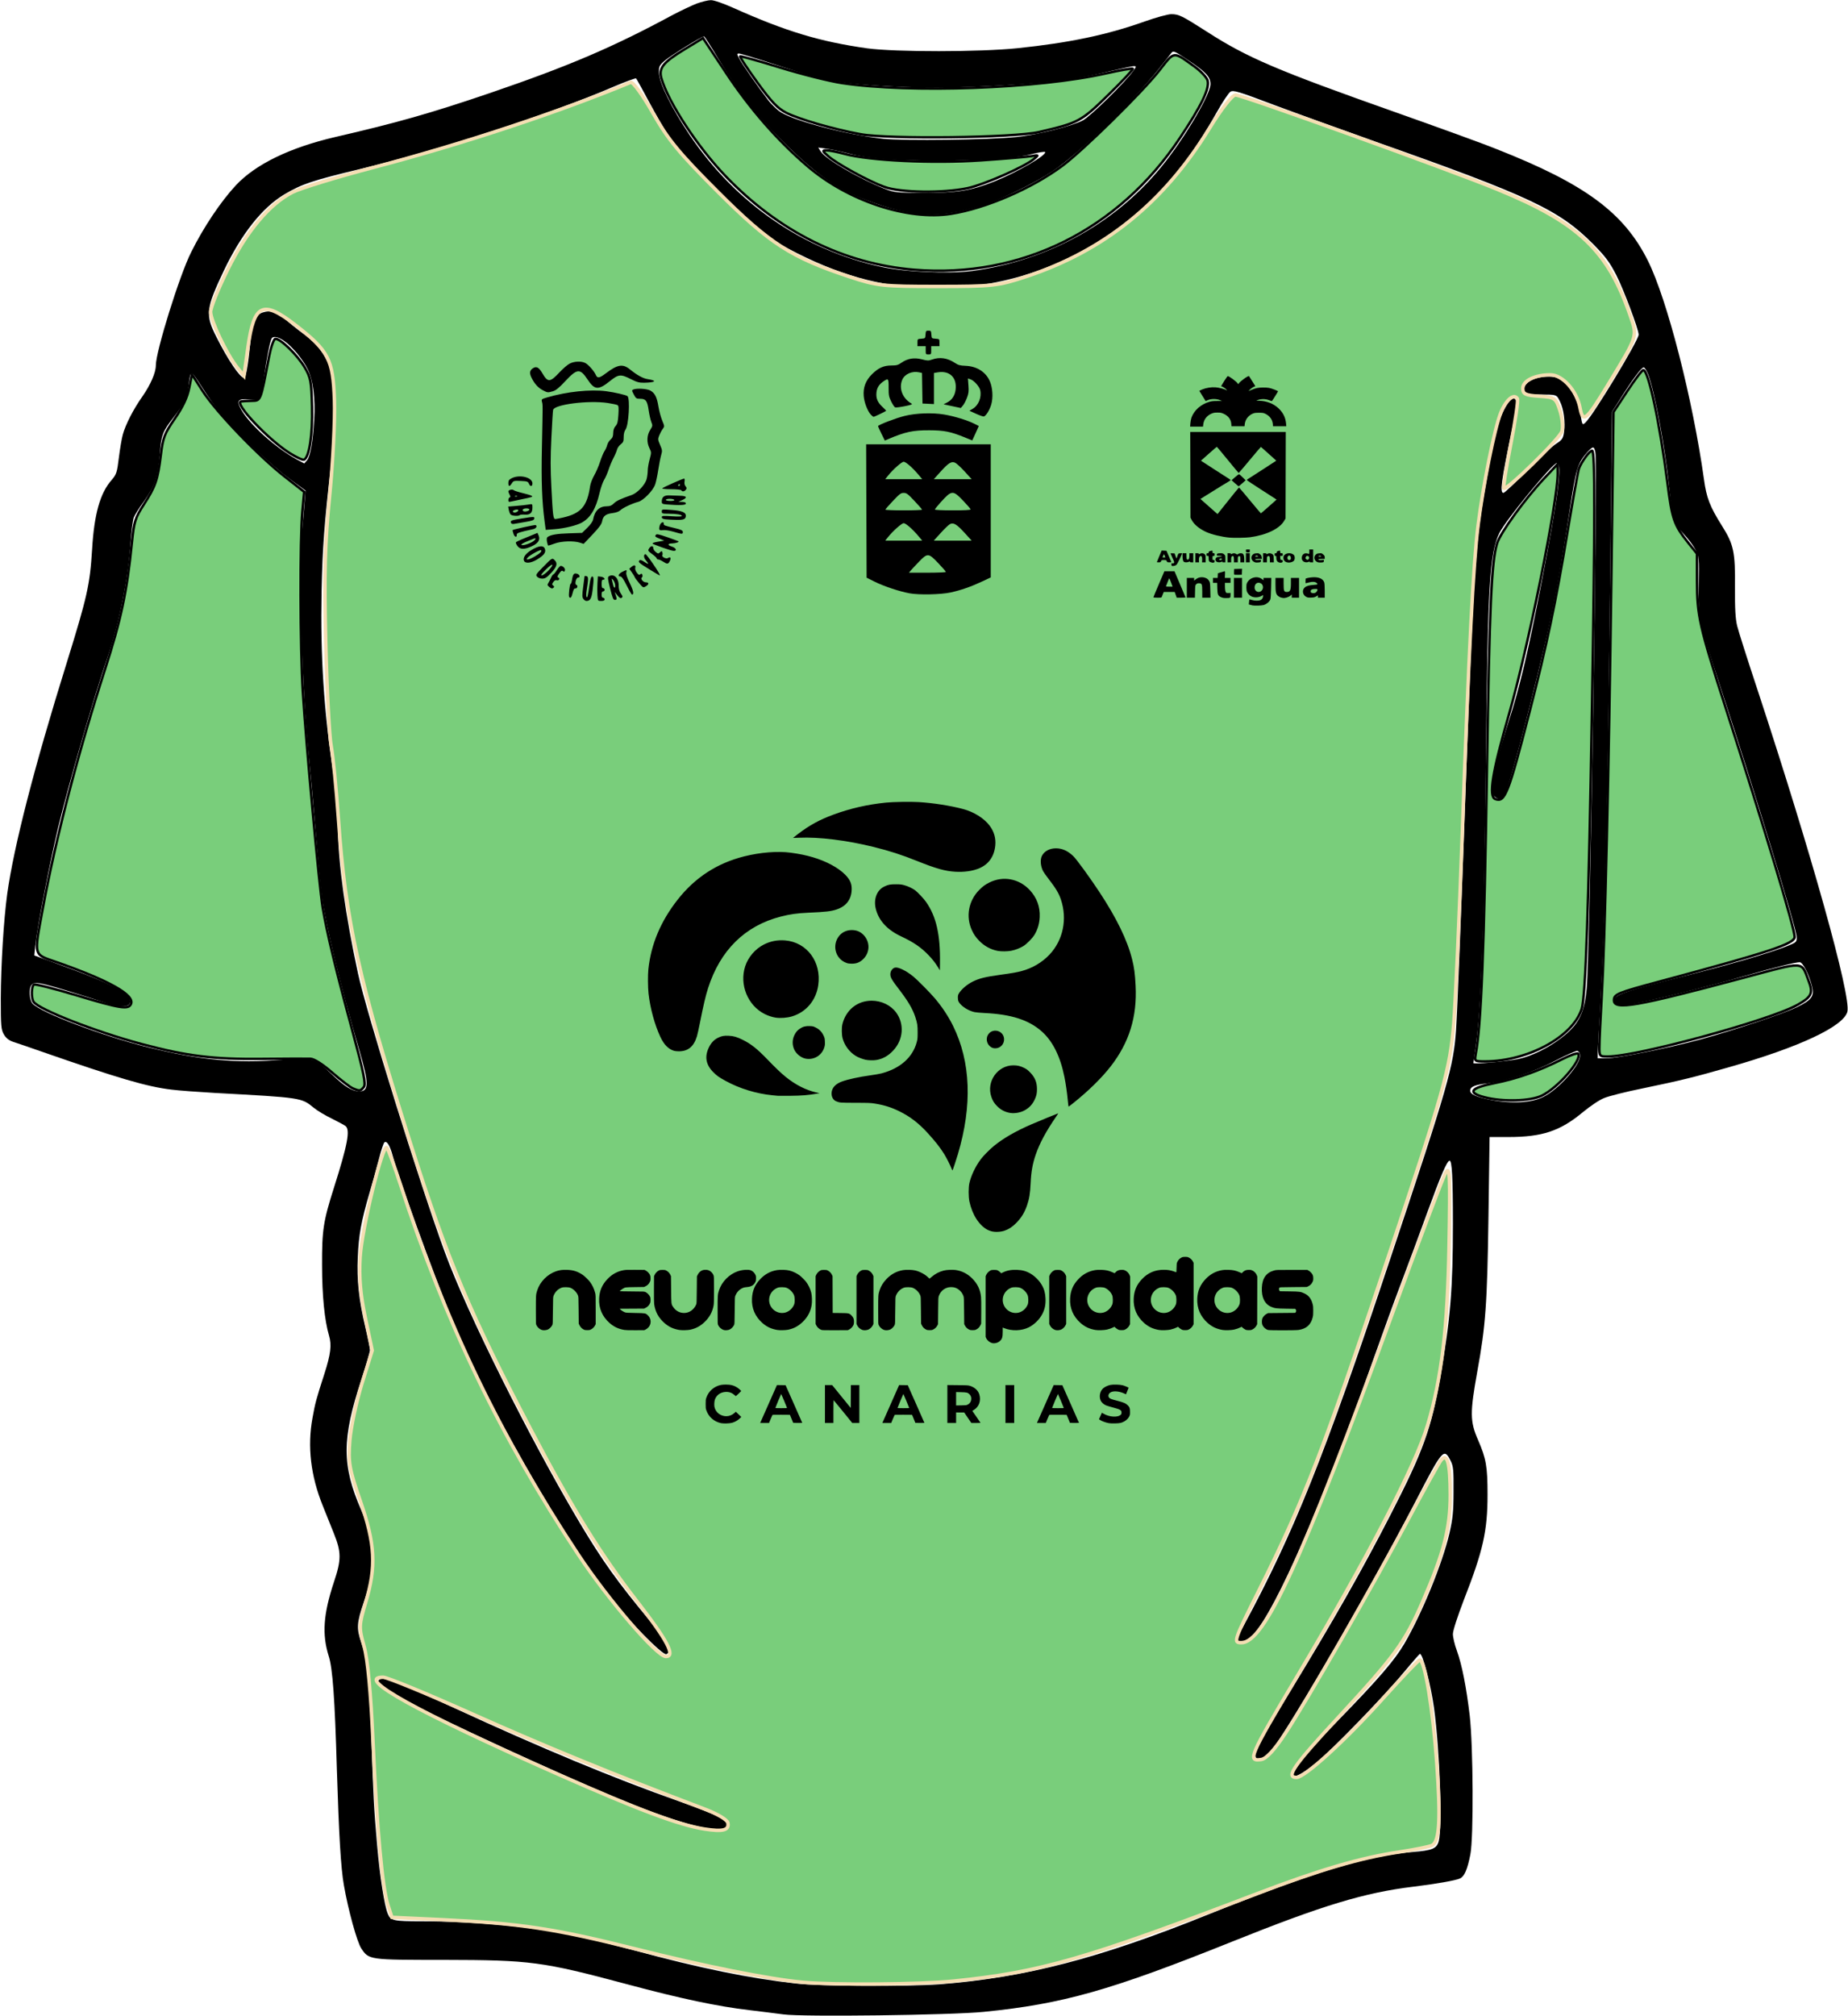 <?xml version="1.0" encoding="UTF-8" standalone="no"?>
<svg
   version="1.0"
   width="1174pt"
   height="1280pt"
   viewBox="0 0 1174 1280"
   preserveAspectRatio="xMidYMid meet"
   id="svg3"
   sodipodi:docname="antigua.svg"
   xml:space="preserve"
   inkscape:version="1.4 (86a8ad7, 2024-10-11)"
   xmlns:inkscape="http://www.inkscape.org/namespaces/inkscape"
   xmlns:sodipodi="http://sodipodi.sourceforge.net/DTD/sodipodi-0.dtd"
   xmlns="http://www.w3.org/2000/svg"
   xmlns:svg="http://www.w3.org/2000/svg"><defs
     id="defs3" /><sodipodi:namedview
     id="namedview3"
     pagecolor="#ffffff"
     bordercolor="#000000"
     borderopacity="0.25"
     inkscape:showpageshadow="2"
     inkscape:pageopacity="0.0"
     inkscape:pagecheckerboard="0"
     inkscape:deskcolor="#d1d1d1"
     inkscape:document-units="pt"
     showgrid="false"
     showguides="true"
     inkscape:zoom="0.68378906"
     inkscape:cx="473.83034"
     inkscape:cy="765.58698"
     inkscape:window-width="2560"
     inkscape:window-height="1369"
     inkscape:window-x="1912"
     inkscape:window-y="-8"
     inkscape:window-maximized="1"
     inkscape:current-layer="svg3"><inkscape:grid
       id="grid22"
       units="pt"
       originx="0"
       originy="0"
       spacingx="1"
       spacingy="1"
       empcolor="#0099e5"
       empopacity="0.302"
       color="#0099e5"
       opacity="0.149"
       empspacing="5"
       enabled="true"
       visible="false" /></sodipodi:namedview><g
     transform="translate(0,1280) scale(0.1,-0.1)"
     fill="#000000"
     stroke="none"
     id="g3"><path
       d="M4425 12777 c-33 -13 -100 -45 -150 -71 -379 -205 -660 -325 -1163 -497 -373 -127 -591 -189 -982 -279 -288 -67 -505 -172 -631 -306 -96 -103 -206 -267 -284 -424 -74 -146 -225 -631 -225 -720 0 -46 -33 -122 -85 -197 -57 -80 -108 -180 -125 -243 -7 -25 -18 -91 -25 -147 -11 -93 -16 -106 -45 -140 -74 -83 -112 -218 -125 -443 -14 -224 -31 -299 -160 -715 -208 -666 -337 -1170 -379 -1470 -23 -170 -40 -450 -41 -665 0 -177 2 -198 20 -229 14 -24 33 -38 60 -47 22 -7 101 -34 175 -60 494 -172 676 -225 830 -243 47 -6 171 -15 275 -21 553 -30 550 -30 628 -94 23 -19 75 -50 115 -69 40 -20 79 -41 87 -47 31 -25 13 -119 -73 -390 -68 -214 -77 -270 -76 -495 0 -192 16 -350 44 -445 18 -61 11 -118 -29 -243 -52 -160 -59 -187 -76 -282 -33 -180 -11 -367 65 -555 23 -58 55 -138 71 -177 48 -120 48 -167 0 -310 -67 -202 -76 -331 -33 -468 25 -76 39 -266 52 -720 13 -415 25 -626 45 -738 27 -155 83 -358 110 -399 49 -73 47 -73 525 -73 550 -1 623 -10 1165 -155 339 -91 577 -141 775 -164 74 -9 172 -21 216 -27 120 -17 1068 -5 1274 16 501 50 805 136 1575 445 578 232 843 312 1155 350 140 17 267 39 295 52 28 13 47 56 66 153 21 108 18 684 -4 880 -22 184 -49 322 -82 414 -14 37 -25 85 -25 105 0 22 29 111 70 218 122 312 150 436 150 668 0 179 -9 228 -60 346 -52 118 -52 173 -5 435 53 291 63 427 71 987 l7 502 119 0 c216 0 330 38 475 159 45 37 105 78 135 89 29 12 139 40 244 61 246 51 330 72 543 133 452 128 734 261 757 354 25 99 -230 1009 -571 2044 -63 190 -121 372 -129 405 -11 44 -15 109 -14 250 2 218 -8 268 -82 385 -78 124 -99 179 -115 296 -71 508 -233 1141 -356 1388 -152 305 -399 488 -961 709 -91 37 -382 142 -645 235 -750 265 -940 346 -1193 509 -161 103 -181 113 -229 113 -22 0 -97 -21 -168 -46 -241 -86 -481 -136 -808 -170 -239 -25 -777 -25 -955 -1 -299 42 -516 107 -849 256 -62 28 -127 51 -145 50 -17 0 -58 -10 -91 -22z m135 -344 c131 -219 259 -382 441 -559 197 -191 322 -277 501 -344 298 -112 466 -120 743 -33 113 35 332 142 444 217 163 109 511 444 670 645 36 46 73 92 81 103 14 18 19 16 111 -46 110 -73 139 -105 139 -150 0 -61 -147 -315 -287 -494 -295 -378 -737 -627 -1229 -693 -146 -19 -423 -7 -573 26 -494 106 -925 402 -1218 835 -116 172 -195 331 -197 399 -1 40 3 47 41 79 37 31 228 149 245 151 4 1 43 -61 88 -136z m378 -47 c324 -106 392 -118 769 -137 172 -8 291 -8 483 0 451 21 624 40 870 101 68 16 133 30 143 30 17 0 17 -2 -3 -29 -50 -72 -271 -288 -320 -315 -66 -36 -292 -93 -423 -106 -170 -18 -717 -25 -847 -11 -214 22 -545 107 -644 165 -25 14 -65 52 -89 84 -63 82 -164 227 -182 262 -14 27 -14 30 0 30 9 0 118 -33 243 -74z m-813 -236 c43 -80 96 -171 118 -204 62 -92 202 -249 353 -397 220 -214 291 -268 472 -359 306 -153 573 -219 879 -220 460 0 900 161 1259 463 203 170 366 373 525 656 35 62 73 120 85 128 19 12 47 4 285 -86 145 -54 433 -158 639 -231 980 -346 1165 -433 1380 -649 79 -80 104 -113 147 -196 46 -89 143 -347 143 -380 0 -35 -291 -516 -338 -558 -19 -18 -20 -17 -30 42 -22 126 -94 235 -163 246 -100 17 -204 -27 -197 -84 3 -26 4 -26 93 -26 118 -1 112 1 135 -44 24 -48 35 -132 26 -195 -6 -41 -13 -50 -49 -73 -23 -14 -106 -91 -183 -170 -78 -78 -146 -143 -153 -143 -24 0 -13 80 52 390 33 153 37 184 26 201 -23 37 -85 -58 -118 -181 -30 -112 -87 -424 -111 -605 -30 -232 -47 -548 -80 -1440 -40 -1105 -60 -1613 -70 -1773 -16 -234 -49 -351 -417 -1452 -421 -1263 -610 -1736 -937 -2342 l-48 -88 40 0 c33 0 45 6 72 37 152 172 440 835 776 1783 48 135 122 340 166 455 44 116 118 316 165 445 86 236 126 330 142 330 15 0 21 -103 21 -400 0 -412 -15 -600 -80 -975 -57 -327 -108 -468 -317 -875 -179 -349 -366 -677 -633 -1115 -144 -234 -212 -357 -225 -402 -8 -31 35 -54 61 -32 78 65 633 1013 956 1634 173 334 181 343 223 260 18 -35 20 -59 19 -195 0 -129 -5 -173 -26 -266 -45 -193 -175 -510 -287 -702 -61 -104 -160 -219 -408 -474 -209 -215 -303 -325 -303 -354 0 -31 58 -4 152 73 95 77 433 425 551 568 55 66 103 121 107 123 17 7 69 -193 90 -343 37 -272 54 -759 30 -846 -13 -48 -41 -59 -166 -69 -291 -24 -630 -128 -1299 -397 -691 -279 -1160 -400 -1704 -443 -204 -15 -760 -13 -916 5 -295 33 -612 98 -1025 210 -151 41 -331 86 -400 99 -263 53 -624 86 -951 86 -179 0 -198 4 -215 47 -22 51 -51 239 -68 433 -21 242 -25 318 -37 695 -11 356 -24 478 -64 595 -31 89 -29 125 16 256 81 240 78 367 -16 584 -124 286 -124 451 1 831 30 91 54 175 54 186 0 12 -13 76 -29 144 -41 174 -55 299 -48 448 6 140 22 227 74 405 20 67 47 164 60 216 13 52 29 99 34 105 15 15 35 -15 54 -85 35 -133 246 -715 381 -1050 190 -474 688 -1350 990 -1740 119 -154 344 -383 367 -374 37 14 7 77 -96 201 -218 263 -307 387 -454 633 -316 531 -717 1335 -858 1721 -159 434 -498 1522 -551 1769 -80 372 -124 685 -128 923 -2 120 -11 225 -29 347 -60 403 -82 737 -74 1155 6 285 16 418 62 825 23 205 30 426 16 501 -28 140 -82 227 -189 306 -43 31 -96 74 -118 95 -48 46 -95 60 -145 44 -48 -16 -66 -59 -79 -196 -13 -134 -28 -220 -39 -220 -25 0 -103 114 -176 260 -72 141 -67 180 46 419 112 235 245 403 386 487 112 66 177 88 495 164 502 121 1189 344 1593 518 77 33 143 57 146 54 4 -4 41 -72 84 -152z m1273 -326 c118 -31 278 -43 552 -44 274 0 504 15 603 41 43 11 82 17 86 14 16 -17 -178 -130 -324 -188 -146 -58 -233 -72 -445 -72 -177 1 -188 2 -252 27 -163 65 -371 186 -403 235 l-17 26 51 -7 c29 -4 95 -18 149 -32z m-3590 -1191 c51 -36 118 -118 147 -178 34 -68 49 -186 41 -320 -9 -144 -24 -230 -45 -257 l-18 -21 -50 27 c-131 72 -293 216 -349 312 -35 60 -24 75 52 67 54 -6 54 -6 68 28 8 19 19 77 26 129 12 95 35 214 46 231 10 17 46 9 82 -18z m8664 -214 c41 -112 106 -460 133 -719 22 -209 27 -223 90 -289 29 -31 63 -76 76 -101 23 -43 24 -52 21 -226 -3 -217 -1 -222 142 -659 207 -630 479 -1522 480 -1574 1 -33 -2 -35 -59 -58 -117 -46 -352 -115 -682 -198 -332 -85 -405 -109 -417 -140 -22 -58 68 -49 449 46 110 28 277 72 372 100 188 54 328 89 356 89 20 0 57 -72 78 -151 17 -64 0 -88 -96 -135 -88 -42 -396 -145 -611 -204 -198 -54 -525 -120 -597 -120 l-57 0 0 33 c0 17 7 145 15 282 30 524 46 1207 66 2890 l10 900 51 80 c82 131 139 206 151 202 7 -2 19 -24 29 -48z m-9186 -81 c31 -51 88 -130 126 -175 102 -120 310 -317 427 -403 l102 -75 -5 -65 c-3 -36 -11 -126 -17 -200 -22 -251 0 -1003 41 -1400 11 -107 31 -330 45 -495 14 -165 32 -351 40 -413 23 -181 117 -568 239 -985 60 -206 60 -257 -1 -257 -45 0 -91 28 -175 108 -112 106 -120 108 -318 92 -289 -24 -526 -1 -851 80 -289 72 -680 220 -732 277 -21 24 -25 96 -7 118 23 28 48 22 514 -126 47 -15 103 -11 110 7 23 59 -88 119 -488 264 l-118 43 6 61 c14 126 92 527 146 754 70 287 223 815 314 1081 74 217 129 489 146 730 5 70 14 140 20 155 6 16 35 62 65 103 66 91 90 161 100 298 8 119 19 147 85 231 66 84 89 129 96 189 8 74 13 95 24 95 5 0 34 -42 66 -92z m8849 -410 c16 -72 -34 -3172 -55 -3404 -14 -159 -52 -232 -163 -316 -83 -64 -190 -116 -273 -133 -78 -16 -284 -34 -284 -25 0 4 7 51 15 106 35 239 54 795 65 1854 11 1072 24 1279 85 1405 40 82 338 445 366 445 36 0 8 -214 -100 -770 -85 -438 -138 -660 -207 -872 -62 -191 -104 -361 -104 -418 0 -39 4 -52 22 -64 25 -18 41 -9 63 35 26 50 135 459 239 894 67 281 107 498 167 889 41 274 52 308 117 379 33 35 39 34 47 -5z m-97 -3826 c8 -57 -133 -218 -235 -268 -75 -37 -199 -44 -329 -19 -93 18 -134 36 -134 59 0 26 30 38 112 47 116 13 289 70 431 145 67 35 129 62 137 61 8 -1 16 -12 18 -25z"
       id="path1" /><path
       d="M2403 2124 c-8 -22 16 -40 172 -123 195 -105 980 -467 1320 -609 370 -155 635 -231 708 -203 73 28 -1 71 -298 176 -403 142 -868 335 -1414 587 -415 191 -473 211 -488 172z"
       id="path3" /></g><path
     style="display:inline;fill:#79ce7b;fill-opacity:1;stroke:#f5deb3;stroke-width:2.925"
     d="m 680.034,1678.295 c -28.158,-2.561 -83.584,-13.609 -141.857,-28.276 -67.972,-17.109 -98.154,-21.666 -163.788,-24.731 l -42.405,-1.98 -3.347,-10.238 c -4.791,-14.654 -9.385,-64.796 -12.693,-138.535 -1.871,-41.699 -4.505,-69.784 -7.572,-80.713 -4.487,-15.992 -4.422,-17.704 1.405,-37.272 9.034,-30.333 8.041,-49.178 -4.502,-85.504 -9.501,-27.516 -10.439,-32.878 -8.976,-51.286 0.899,-11.307 5.541,-33.122 10.315,-48.477 l 8.681,-27.919 -5.837,-27.654 c -4.186,-19.835 -5.438,-34.269 -4.425,-51.053 1.485,-24.617 19.112,-96.898 22.672,-92.965 1.142,1.262 6.369,15.456 11.615,31.543 37.973,116.435 84.806,213.806 150.526,312.962 25.471,38.43 66.616,86.284 74.188,86.284 8.444,0 1.328,-13.582 -24.522,-46.808 -30.577,-39.301 -54.309,-77.66 -89.567,-144.772 -51.601,-98.218 -70.891,-144.037 -102.204,-242.765 -44,-138.73 -55.06,-188.495 -61.105,-274.939 -1.8,-25.739 -4.542,-53.379 -6.095,-61.422 -1.553,-8.043 -3.623,-47.583 -4.601,-87.866 -1.413,-58.226 -0.738,-83.715 3.293,-124.322 2.789,-28.094 4.608,-64.402 4.043,-80.684 -1.209,-34.813 -4.84,-41.817 -33.04,-63.714 -27.586,-21.421 -35.031,-18.001 -40.152,18.446 l -3.449,24.545 -5.658,-6.987 c -8.702,-10.746 -22.561,-39.688 -22.573,-47.139 -0.006,-3.665 6.597,-19.973 14.673,-36.239 16.066,-32.358 35.23,-55.125 54.807,-65.113 6.512,-3.322 37.309,-12.746 68.438,-20.941 75.99,-20.006 156.524,-46.629 217.87,-72.023 1.851,-0.766 10.197,10.721 18.792,25.864 12.76,22.48 22.405,34.177 55.169,66.903 43.761,43.711 61.994,55.466 111.365,71.796 23.331,7.717 27.922,8.223 74.584,8.223 46.572,0 51.299,-0.519 74.584,-8.182 66.574,-21.909 116.909,-62.472 155.6,-125.392 10.499,-17.074 19.433,-28.518 22.262,-28.518 5.668,0 179.89,62.748 221.37,79.728 69.209,28.332 93.808,51.637 112.941,107.003 6.226,18.016 6.641,16.718 -18.569,58.166 -18.843,30.98 -21.462,33.164 -23.938,19.967 -2.725,-14.524 -14.807,-27.949 -25.154,-27.949 -13.119,0 -23.329,5.019 -23.329,11.467 0,4.799 2.322,5.911 13.893,6.653 13.252,0.85 14.062,1.408 17.548,12.087 2.01,6.157 2.81,14.054 1.777,17.549 -1.849,6.256 -47.056,50.526 -49.302,48.281 -0.634,-0.634 2.029,-17.424 5.919,-37.311 3.889,-19.887 6.409,-37.23 5.6,-38.54 -2.943,-4.762 -9.709,1.001 -14.121,12.028 -5.204,13.005 -14.869,60.91 -19.171,95.018 -4.043,32.049 -7.951,108.147 -13.37,260.314 -2.521,70.782 -5.782,143.418 -7.248,161.413 -3.201,39.289 -8.059,56.545 -56.656,201.272 -53.981,160.76 -70.24,202.686 -107.472,277.132 -22.425,44.839 -22.845,46.067 -15.768,46.067 19.625,0 51.072,-68.608 128.698,-280.788 22.07,-60.326 41.992,-112.973 44.27,-116.995 3.639,-6.424 3.995,1.041 2.926,61.422 -1.24,70.048 -6.242,112.035 -18.12,152.094 -10.032,33.836 -51.123,112.891 -110.799,213.172 -40.211,67.57 -41.995,71.702 -30.228,70.014 4.359,-0.625 11.175,-7.998 20.601,-22.282 18.129,-27.473 73.419,-123.746 104.483,-181.932 13.312,-24.934 25.556,-47.043 27.21,-49.13 5.368,-6.776 7.818,2.28 7.865,29.079 0.05,28.349 -5.197,48.743 -23.253,90.374 -14.925,34.411 -23.79,46.595 -70.94,97.5 -38.594,41.666 -45.491,51.544 -35.994,51.544 6.994,0 41.767,-31.737 73.197,-66.804 16.087,-17.949 30.13,-32.636 31.208,-32.638 4.224,-0.01 11.129,41.88 14.345,87.017 3.385,47.519 2.399,66.035 -3.718,69.816 -1.801,1.113 -14.583,3.721 -28.404,5.796 -32.48,4.876 -67.499,15.152 -120.188,35.269 -145.11,55.403 -183.962,66.587 -256.968,73.973 -28.244,2.857 -101.042,3.437 -127.654,1.017 z m -63.49,-134.944 c -0.514,-2.669 -8.949,-7.685 -19.887,-11.825 -75.465,-28.563 -136.81,-53.657 -196.618,-80.43 -38.172,-17.088 -72.161,-31.068 -75.53,-31.068 -24.312,0 28.333,29.14 149.321,82.651 67.042,29.652 101.605,42.55 122.845,45.842 15.752,2.442 21.068,1.059 19.869,-5.17 z"
     id="path81"
     transform="scale(0.75)" /><path
     style="fill:#000000"
     d="m 795.736,384.425 c -0.299,-0.06 -0.958,-0.223 -1.463,-0.363 l -0.919,-0.254 0.141,-1.553 c 0.077,-0.854 0.186,-1.594 0.242,-1.643 0.056,-0.049 0.773,0.116 1.595,0.368 1.786,0.547 4.021,0.602 5.293,0.13 1.043,-0.387 1.778,-1.438 1.778,-2.544 v -0.739 l -1.126,0.661 c -1.579,0.927 -4.308,1.074 -6.05,0.326 -1.29,-0.554 -2.394,-1.652 -3.041,-3.024 -0.463,-0.983 -0.531,-4.36 -0.107,-5.362 1.565,-3.701 6.563,-5.098 9.647,-2.696 l 0.949,0.739 v -0.749 -0.749 h 2.472 2.472 l -0.117,6.335 c -0.077,4.175 -0.235,6.664 -0.462,7.3 -0.517,1.445 -2.541,3.118 -4.346,3.593 -1.388,0.365 -5.572,0.5 -6.957,0.224 z m 5.578,-9.211 c 1.603,-1.422 1.301,-4.113 -0.551,-4.917 -1.841,-0.799 -3.462,0.194 -3.728,2.285 -0.341,2.682 2.354,4.34 4.279,2.632 z m -25.58,4.006 c -1.978,-0.889 -2.292,-1.632 -2.402,-5.671 l -0.093,-3.439 h -1.335 -1.335 v -1.569 -1.569 h 1.483 1.483 l 0.081,-1.487 0.081,-1.487 1.814,-0.542 c 0.997,-0.298 2.038,-0.605 2.313,-0.682 0.463,-0.131 0.492,0.015 0.404,2.029 l -0.095,2.169 h 1.796 1.796 v 1.569 1.569 h -1.768 -1.768 l 0.006,2.112 c 0.007,2.36 0.319,3.886 0.858,4.206 0.198,0.117 0.88,0.182 1.516,0.144 l 1.156,-0.07 v 1.482 c 0,1.726 -0.075,1.771 -3.003,1.776 -1.311,0.002 -2.097,-0.14 -2.987,-0.54 z m 39.047,0.424 c -0.15,-0.044 -0.607,-0.146 -1.015,-0.226 -0.409,-0.08 -1.173,-0.48 -1.698,-0.888 -1.467,-1.142 -1.776,-2.429 -1.776,-7.378 v -4.18 h 2.585 2.585 v 3.757 c 0,4.52 0.247,5.161 1.99,5.169 2.134,0.01 2.635,-1.042 2.635,-5.539 v -3.386 h 2.585 2.585 v 6.275 6.275 h -2.313 -2.313 v -1.013 -1.013 l -0.912,0.784 c -1.179,1.014 -3.735,1.72 -4.937,1.364 z m -82.017,-0.424 c 0.007,-0.166 1.573,-3.94 3.48,-8.386 l 3.466,-8.085 h 3.212 3.212 l 3.504,8.205 c 1.927,4.513 3.507,8.287 3.511,8.386 0.004,0.1 -1.257,0.181 -2.802,0.181 h -2.809 l -0.64,-1.81 -0.64,-1.81 h -3.47 -3.47 l -0.529,1.267 c -0.291,0.697 -0.614,1.511 -0.718,1.81 -0.179,0.513 -0.331,0.543 -2.755,0.543 -1.879,0 -2.563,-0.081 -2.553,-0.302 z m 11.193,-9.352 c -0.544,-1.46 -1.058,-2.655 -1.143,-2.655 -0.085,0 -0.556,1.059 -1.048,2.353 -0.492,1.294 -0.957,2.489 -1.033,2.655 -0.104,0.226 0.404,0.302 2.037,0.302 h 2.175 z m 10.015,3.379 v -6.275 h 2.313 2.313 v 0.873 0.873 l 1.069,-0.857 c 1.643,-1.317 3.729,-1.683 5.819,-1.022 1.312,0.415 1.998,0.966 2.721,2.184 0.513,0.865 0.584,1.461 0.68,5.732 l 0.107,4.766 h -2.613 -2.613 v -3.877 c 0,-4.772 -0.212,-5.282 -2.197,-5.29 -0.697,-0.003 -1.16,0.173 -1.632,0.618 -0.634,0.598 -0.663,0.774 -0.746,4.585 l -0.086,3.963 h -2.566 -2.566 z m 29.928,0 v -6.275 h 2.585 2.585 v 6.275 6.275 h -2.585 -2.585 z m 45.911,5.751 c -2.278,-1.2 -2.8,-4.241 -1.009,-5.88 1.13,-1.034 2.73,-1.509 5.773,-1.713 2.562,-0.172 2.869,-0.39 1.797,-1.276 -0.933,-0.771 -2.646,-0.873 -4.822,-0.286 -1.039,0.28 -1.967,0.509 -2.063,0.509 -0.096,0 -0.138,-0.668 -0.094,-1.485 l 0.081,-1.485 1.088,-0.337 c 0.599,-0.186 2.072,-0.401 3.275,-0.478 3.937,-0.253 6.636,0.922 7.415,3.227 0.206,0.609 0.33,2.623 0.33,5.352 v 4.376 h -2.177 -2.177 v -0.727 -0.727 l -1.136,0.667 c -0.948,0.556 -1.478,0.678 -3.197,0.735 -1.731,0.057 -2.224,-0.018 -3.083,-0.471 z m 6.44,-3.115 c 0.387,-0.408 0.704,-1.006 0.704,-1.327 0,-0.545 -0.097,-0.585 -1.428,-0.581 -1.845,0.005 -2.763,0.414 -2.876,1.284 -0.126,0.969 0.378,1.367 1.729,1.367 0.969,0 1.286,-0.126 1.871,-0.743 z m -52.233,-11.159 c -0.08,-0.185 -0.109,-1.031 -0.064,-1.88 l 0.082,-1.543 2.528,-0.07 2.528,-0.07 -0.08,1.88 -0.08,1.88 -2.385,0.07 c -1.843,0.054 -2.418,-0.007 -2.531,-0.267 z m -39.501,-5.384 c -0.187,-0.072 -0.34,-0.504 -0.34,-0.96 0,-0.747 0.062,-0.815 0.632,-0.688 0.403,0.09 0.762,0.003 0.988,-0.239 0.3,-0.321 0.159,-0.806 -0.904,-3.11 -0.693,-1.502 -1.26,-2.81 -1.26,-2.907 0,-0.097 0.578,-0.143 1.285,-0.103 l 1.285,0.074 0.567,1.681 c 0.614,1.82 0.682,1.82 1.217,0.008 0.196,-0.664 0.475,-1.342 0.619,-1.508 0.279,-0.32 2.38,-0.428 2.363,-0.121 -0.006,0.1 -0.71,1.692 -1.564,3.539 -1.054,2.278 -1.773,3.5 -2.234,3.798 -0.73,0.472 -2.099,0.749 -2.653,0.536 z m 24.528,-2.366 c -1.034,-0.399 -1.197,-0.75 -1.197,-2.571 0,-1.363 -0.031,-1.428 -0.68,-1.428 -0.596,0 -0.68,-0.105 -0.68,-0.845 0,-0.74 0.084,-0.845 0.68,-0.845 0.532,0 0.68,-0.123 0.68,-0.565 0,-0.447 0.22,-0.624 1.052,-0.845 1.425,-0.379 1.397,-0.39 1.397,0.565 0,0.74 0.084,0.845 0.68,0.845 0.596,0 0.68,0.105 0.68,0.845 0,0.74 -0.084,0.845 -0.68,0.845 -0.643,0 -0.68,0.072 -0.68,1.327 0,1.255 0.037,1.327 0.68,1.327 0.569,0 0.68,0.114 0.68,0.698 0,1.02 -1.003,1.268 -2.612,0.647 z m 28.028,0.014 c -2.114,-0.847 -2.75,-3.279 -1.247,-4.771 0.648,-0.643 1.01,-0.783 2.274,-0.876 1.363,-0.1 1.586,-0.045 2.385,0.588 0.689,0.546 0.913,0.948 1.026,1.837 l 0.145,1.139 h -2.245 c -2.038,0 -2.212,0.036 -1.88,0.391 0.288,0.308 0.698,0.364 1.938,0.264 l 1.572,-0.126 v 0.687 c 0,0.837 -0.092,0.892 -1.784,1.066 -0.876,0.09 -1.637,0.021 -2.184,-0.198 z m 2.064,-3.893 c -0.186,-0.199 -0.554,-0.362 -0.816,-0.362 -0.263,0 -0.63,0.163 -0.816,0.362 -0.292,0.312 -0.18,0.362 0.816,0.362 0.996,0 1.108,-0.05 0.816,-0.362 z m 13.065,3.913 c -0.934,-0.419 -1.357,-1.278 -1.362,-2.767 -0.004,-1.105 -0.074,-1.267 -0.548,-1.267 -0.441,0 -0.544,-0.161 -0.544,-0.845 0,-0.74 0.084,-0.845 0.68,-0.845 0.537,0 0.68,-0.122 0.68,-0.58 0,-0.433 0.216,-0.647 0.857,-0.845 1.243,-0.385 1.32,-0.351 1.32,0.58 0,0.778 0.065,0.845 0.816,0.845 0.751,0 0.816,0.067 0.816,0.845 0,0.781 -0.063,0.845 -0.83,0.845 h -0.83 l 0.082,1.267 c 0.077,1.182 0.133,1.272 0.83,1.343 0.619,0.063 0.748,0.194 0.748,0.756 0,0.949 -1.349,1.281 -2.715,0.667 z m 5.19,0.005 c -1.374,-0.443 -2.07,-1.417 -2.046,-2.864 0.017,-1.008 0.155,-1.322 0.859,-1.946 1.49,-1.322 4.525,-1.2 5.796,0.232 0.6,0.676 0.721,2.325 0.24,3.262 -0.616,1.199 -3.111,1.876 -4.849,1.315 z m 2.369,-1.674 c 0.701,-0.622 0.146,-2.606 -0.729,-2.606 -0.561,0 -1.157,0.7 -1.179,1.387 -0.04,1.258 1.067,1.966 1.908,1.22 z m 17.558,1.726 c -2.234,-0.606 -3.064,-3.293 -1.497,-4.849 0.652,-0.647 1.007,-0.782 2.307,-0.878 1.467,-0.108 1.579,-0.075 2.494,0.737 0.785,0.696 0.958,1.029 0.958,1.839 v 0.989 h -2.041 c -1.877,0 -2.482,0.212 -1.75,0.613 0.375,0.206 1.941,0.205 2.675,-0.002 0.495,-0.139 0.572,-0.063 0.572,0.565 0,0.399 -0.112,0.788 -0.25,0.863 -0.501,0.275 -2.63,0.349 -3.469,0.122 z m 2.018,-3.911 c -0.062,-0.166 -0.46,-0.302 -0.884,-0.302 -0.424,0 -0.822,0.136 -0.884,0.302 -0.077,0.205 0.207,0.302 0.884,0.302 0.677,0 0.961,-0.097 0.884,-0.302 z m -104.409,3.807 c 0,-0.063 0.69,-1.751 1.534,-3.752 l 1.534,-3.637 1.519,0.071 1.519,0.071 1.403,3.258 c 0.772,1.792 1.492,3.448 1.601,3.68 0.173,0.369 0.027,0.422 -1.165,0.422 -1.27,0 -1.382,-0.05 -1.647,-0.724 -0.271,-0.688 -0.36,-0.724 -1.809,-0.724 -1.45,0 -1.539,0.036 -1.809,0.724 -0.258,0.657 -0.396,0.724 -1.482,0.724 -0.659,0 -1.198,-0.051 -1.198,-0.114 z m 4.97,-4.165 c -0.243,-0.633 -0.494,-0.982 -0.563,-0.784 -0.068,0.197 -0.286,0.71 -0.483,1.142 l -0.359,0.784 h 0.922 0.922 z m 12.505,4.118 c -0.753,-0.269 -1.151,-1.502 -1.151,-3.567 v -2.063 h 1.213 1.213 l 0.079,1.988 c 0.069,1.744 0.144,1.999 0.605,2.078 0.847,0.144 1.242,-0.628 1.242,-2.423 v -1.643 h 1.224 1.224 v 2.896 2.896 h -1.088 c -0.831,0 -1.088,-0.094 -1.088,-0.399 0,-0.372 -0.035,-0.372 -0.498,0 -0.475,0.381 -2.191,0.518 -2.977,0.238 z m 7.012,-2.734 v -2.896 h 1.088 c 0.804,0 1.088,0.098 1.088,0.376 0,0.34 0.057,0.34 0.605,0 0.922,-0.573 2.3,-0.476 3.081,0.217 0.616,0.546 0.668,0.772 0.668,2.896 v 2.304 l -1.156,4.4e-4 -1.156,4.4e-4 0.088,-1.388 c 0.106,-1.67 -0.298,-2.785 -0.966,-2.671 -0.757,0.129 -1.184,1.163 -1.102,2.671 l 0.075,1.388 -1.156,-4.4e-4 -1.156,-4.4e-4 z m 13.383,2.404 c -0.773,-0.639 -0.797,-1.926 -0.047,-2.528 0.339,-0.272 1.123,-0.482 2.052,-0.551 2.022,-0.149 1.819,-0.662 -0.247,-0.625 -1.503,0.027 -1.537,0.013 -1.537,-0.636 0,-0.767 0.492,-0.953 2.538,-0.958 1.091,-0.003 1.448,0.116 2.109,0.702 0.762,0.676 0.795,0.797 0.795,2.896 v 2.191 h -1.08 c -0.913,0 -1.053,-0.065 -0.906,-0.422 0.165,-0.402 0.148,-0.402 -0.37,0 -0.764,0.593 -2.55,0.556 -3.306,-0.07 z m 3.214,-1.057 c 0,-0.056 0.074,-0.273 0.165,-0.483 0.123,-0.285 -0.006,-0.382 -0.511,-0.382 -0.699,0 -1.419,0.527 -1.103,0.807 0.195,0.173 1.449,0.223 1.449,0.058 z m 3.809,-1.347 v -2.896 h 1.088 c 0.804,0 1.088,0.098 1.088,0.376 0,0.34 0.057,0.34 0.605,0 0.816,-0.507 1.92,-0.473 2.692,0.081 0.624,0.448 0.648,0.448 1.291,0 0.655,-0.457 1.781,-0.589 2.61,-0.307 0.841,0.286 1.237,1.432 1.237,3.579 v 2.063 h -1.224 -1.224 v -1.911 c 0,-1.992 -0.211,-2.341 -1.156,-1.91 -0.389,0.177 -0.476,0.547 -0.476,2.019 v 1.802 h -1.224 -1.224 v -1.78 c 0,-1.314 -0.111,-1.862 -0.422,-2.091 -0.349,-0.257 -0.502,-0.24 -0.884,0.099 -0.347,0.307 -0.462,0.83 -0.462,2.09 v 1.68 l -1.156,6e-4 -1.156,6e-4 z m 11.699,0 v -2.896 h 1.224 1.224 v 2.896 2.896 h -1.224 -1.224 z m 10.883,0 v -2.896 h 1.088 c 0.804,0 1.088,0.098 1.088,0.376 0,0.34 0.057,0.34 0.605,0 0.898,-0.558 2.235,-0.47 3.121,0.206 0.722,0.551 0.768,0.708 0.858,2.896 l 0.094,2.314 h -1.251 -1.251 v -1.78 c 0,-2.006 -0.355,-2.558 -1.343,-2.089 -0.49,0.233 -0.562,0.495 -0.562,2.068 v 1.802 h -1.224 -1.224 z m 25.754,2.4 c -2.3,-1.605 -1.01,-5.525 1.722,-5.235 0.525,0.056 1.169,0.185 1.431,0.287 0.424,0.165 0.476,0.025 0.476,-1.288 v -1.474 h 1.224 1.224 v 4.103 4.103 h -1.253 c -1.019,0 -1.223,-0.07 -1.092,-0.373 0.146,-0.337 0.103,-0.337 -0.44,0 -0.853,0.53 -2.443,0.471 -3.294,-0.122 z m 3.372,-1.83 c 0.373,-0.87 -0.121,-1.777 -0.966,-1.777 -0.494,0 -0.77,0.178 -0.959,0.619 -0.367,0.856 -0.341,1.003 0.273,1.547 0.641,0.569 1.31,0.411 1.653,-0.389 z m -39.828,-4.11 c -0.1,-0.088 -0.181,-0.523 -0.181,-0.965 0,-0.793 0.018,-0.804 1.224,-0.804 h 1.224 v 0.965 c 0,0.958 -0.008,0.965 -1.043,0.965 -0.574,0 -1.125,-0.072 -1.224,-0.161 z m -10.583,-9.261 c -5.017,-0.466 -11.158,-1.939 -14.751,-3.538 -4.215,-1.876 -7.742,-4.742 -9.203,-7.478 l -0.878,-1.644 -0.074,-27.21 -0.074,-27.21 h 30.347 30.347 l -0.072,27.452 -0.072,27.452 -0.919,1.569 c -2.925,4.991 -11.324,9.014 -21.663,10.377 -2.718,0.358 -10.191,0.492 -12.987,0.232 z m -0.893,-23.4 c 3.692,-4.646 6.795,-8.44 6.895,-8.432 0.101,0.008 3.231,3.701 6.956,8.205 3.725,4.505 6.849,8.191 6.941,8.191 0.092,0 2.37,-1.959 5.062,-4.353 l 4.895,-4.353 -0.68,-0.464 c -0.374,-0.255 -4.62,-2.993 -9.436,-6.085 -4.816,-3.092 -8.764,-5.732 -8.774,-5.867 -0.01,-0.135 0.277,-0.407 0.639,-0.603 0.362,-0.197 4.575,-2.91 9.364,-6.029 l 8.707,-5.671 -4.807,-4.341 c -2.644,-2.388 -4.868,-4.366 -4.943,-4.396 -0.075,-0.03 -3.25,3.688 -7.056,8.263 -3.806,4.575 -6.989,8.31 -7.074,8.301 -0.085,-0.009 -3.206,-3.756 -6.937,-8.326 -3.73,-4.57 -6.854,-8.309 -6.941,-8.309 -0.087,0 -2.394,1.986 -5.127,4.413 l -4.969,4.413 8.781,5.689 c 4.83,3.129 9.057,5.839 9.393,6.023 0.675,0.368 0.799,0.825 0.272,1.007 -0.302,0.104 -8.676,5.258 -16.084,9.898 l -2.684,1.681 5.402,4.796 c 2.971,2.638 5.423,4.796 5.448,4.796 0.025,0 3.066,-3.801 6.758,-8.447 z m 4.355,-11.103 -2.166,-1.933 2.214,-1.964 c 1.367,-1.212 2.361,-1.913 2.6,-1.832 0.212,0.072 1.225,0.963 2.25,1.979 l 1.864,1.847 -2.149,1.917 c -1.182,1.055 -2.216,1.917 -2.298,1.917 -0.082,0 -1.124,-0.87 -2.315,-1.933 z m -28.357,-38.069 c 0.082,-1.161 0.401,-2.818 0.711,-3.68 1.652,-4.606 6.058,-8.483 11.324,-9.963 1.502,-0.422 2.557,-0.535 4.992,-0.535 h 3.088 l -1.455,-0.603 c -2.117,-0.878 -5.483,-0.866 -7.515,0.026 l -1.432,0.628 -1.968,-3.16 c -1.082,-1.738 -2.002,-3.225 -2.044,-3.305 -0.042,-0.08 0.786,-0.497 1.839,-0.928 2.5,-1.022 5.778,-1.542 8.44,-1.34 2.072,0.158 5.605,1.055 6.752,1.715 l 0.63,0.363 -0.468,-0.633 c -0.498,-0.675 -2.586,-2.054 -3.109,-2.054 -0.409,0 -0.44,0.06 1.772,-3.469 1.047,-1.671 2.037,-3.04 2.198,-3.043 0.88,-0.013 5.524,3.433 6.336,4.702 l 0.309,0.483 0.305,-0.483 c 0.908,-1.436 6.133,-5.17 6.574,-4.699 0.123,0.132 3.823,6.039 3.959,6.32 0.05,0.104 -0.051,0.188 -0.223,0.188 -0.537,0 -2.597,1.374 -3.32,2.215 l -0.689,0.801 1.799,-0.781 c 0.989,-0.43 2.528,-0.946 3.42,-1.146 1.909,-0.43 5.78,-0.477 7.82,-0.095 1.529,0.286 5.659,1.85 5.659,2.143 0,0.197 -3.502,5.799 -3.828,6.124 -0.118,0.117 -0.743,-0.017 -1.406,-0.302 -2.552,-1.096 -5.487,-1.154 -7.961,-0.157 -0.786,0.317 -0.746,0.33 1.088,0.352 4.85,0.059 9.371,1.846 12.617,4.988 2.721,2.634 4.221,5.693 4.56,9.301 l 0.178,1.896 h -4.219 -4.219 l -0.138,-1.508 c -0.246,-2.683 -1.958,-5.045 -4.6,-6.343 -1.344,-0.66 -1.671,-0.716 -4.179,-0.716 -2.294,0 -2.921,0.088 -3.998,0.558 -2.772,1.211 -4.686,3.698 -5.019,6.522 l -0.175,1.488 h -4.142 -4.142 l -0.132,-1.629 c -0.225,-2.78 -1.964,-5.023 -4.905,-6.326 -1.435,-0.636 -1.944,-0.732 -3.854,-0.73 -1.783,0.002 -2.486,0.119 -3.698,0.618 -2.983,1.226 -4.952,3.732 -5.319,6.767 l -0.186,1.542 h -4.087 -4.087 z"
     id="path12" /><path
     style="display:inline;fill:#000000"
     d="m 629.88,781.849 c -0.817,-0.226 -1.892,-0.619 -2.389,-0.874 -5.42,-2.783 -9.877,-9.694 -11.639,-18.047 -0.648,-3.07 -0.658,-8.904 -0.021,-11.682 1.125,-4.908 3.879,-10.65 7.298,-15.218 1.574,-2.102 5.587,-6.162 8.236,-8.331 5.899,-4.829 13.646,-9.307 23.605,-13.644 3.732,-1.625 17.081,-7.115 17.3,-7.115 0.066,0 -0.453,0.833 -1.154,1.851 -6.622,9.619 -10.664,17.121 -13.168,24.437 -1.974,5.769 -2.868,10.803 -3.203,18.035 -0.303,6.533 -0.872,10.019 -2.32,14.213 -1.535,4.446 -3.648,7.881 -6.811,11.069 -2.534,2.554 -4.623,3.935 -7.44,4.915 -2.45,0.853 -6.015,1.02 -8.296,0.391 z M 604.48,741.998 c -0.789,-2.082 -3.195,-6.824 -4.692,-9.249 -2.515,-4.072 -5.766,-8.196 -10.665,-13.525 -5.642,-6.138 -11.051,-10.267 -17.788,-13.577 -5.136,-2.524 -9.643,-3.939 -15.579,-4.893 -2.665,-0.428 -3.688,-0.469 -12.256,-0.487 -9.806,-0.021 -10.137,-0.048 -12.434,-1.026 -1.849,-0.787 -2.992,-3.022 -2.777,-5.43 0.281,-3.157 2.551,-5.6 6.557,-7.057 3.958,-1.44 11.188,-3.011 18.106,-3.935 2.611,-0.349 5.805,-0.913 7.099,-1.253 11.833,-3.115 19.789,-10.182 22.342,-19.845 0.496,-1.879 0.548,-2.438 0.56,-6.088 0.015,-4.482 -0.196,-5.892 -1.474,-9.838 -1.597,-4.933 -4.564,-10.027 -9.885,-16.971 -5.175,-6.754 -5.976,-8.134 -5.967,-10.276 0.009,-1.967 1.42,-3.879 3.071,-4.164 2.153,-0.371 7.079,2.071 11.569,5.735 2.545,2.077 10.502,10.13 13.557,13.722 4.68,5.502 8.639,11.485 11.664,17.632 11.246,22.85 12.27,50.475 3.02,81.487 -1.181,3.959 -3.176,9.951 -3.396,10.201 -0.073,0.084 -0.358,-0.44 -0.632,-1.164 z m 37.584,-35.258 c -3.377,-0.478 -6.266,-1.935 -8.62,-4.348 -1.935,-1.984 -2.821,-3.417 -3.68,-5.958 -3.269,-9.66 3.994,-19.978 14.048,-19.959 2.588,0.005 4.443,0.445 6.77,1.607 1.674,0.836 2.26,1.279 3.862,2.92 3.047,3.121 4.313,6.223 4.326,10.597 0.008,2.736 -0.342,4.289 -1.525,6.77 -1.434,3.007 -3.507,5.175 -6.464,6.76 -2.476,1.327 -6.053,1.988 -8.715,1.611 z m 36.287,-7.895 c -0.457,-4.995 -1.221,-10.353 -2.121,-14.875 -2.606,-13.088 -7.415,-22.785 -14.374,-28.982 -8.227,-7.326 -19.334,-10.907 -36.411,-11.739 -2.571,-0.125 -5.375,-0.373 -6.232,-0.552 -3.095,-0.644 -6.639,-2.573 -8.811,-4.798 -1.502,-1.539 -1.887,-2.432 -1.887,-4.376 0,-1.371 0.082,-1.73 0.607,-2.645 1.466,-2.556 5.194,-5.768 8.727,-7.52 4.333,-2.149 7.982,-3.047 17.982,-4.427 7.369,-1.017 10.149,-1.509 13.251,-2.346 6.856,-1.849 13.048,-5.517 17.709,-10.49 8.619,-9.196 11.356,-22.594 7.148,-34.997 -1.347,-3.969 -3.172,-7.006 -7.878,-13.104 -1.571,-2.036 -3.126,-4.245 -3.455,-4.909 -1.581,-3.19 -1.89,-7.14 -0.744,-9.525 1.452,-3.023 4.882,-4.891 8.97,-4.886 3.947,0.005 7.509,1.599 10.963,4.908 2.112,2.023 10.519,13.563 16.613,22.804 10.957,16.615 17.741,30.554 20.786,42.701 1.342,5.357 1.836,9.074 2.236,16.82 1.017,19.726 -4.044,36.085 -15.86,51.269 -5.643,7.251 -14.007,15.472 -23.402,23 -1.736,1.391 -3.226,2.529 -3.31,2.529 -0.085,0 -0.313,-1.738 -0.507,-3.861 z m -184.289,-3.036 c -0.457,-0.045 -1.906,-0.186 -3.22,-0.314 -10.383,-1.005 -20.993,-4.258 -29.991,-9.195 -4.172,-2.289 -5.599,-3.308 -7.82,-5.582 -4.643,-4.755 -5.513,-9.805 -2.691,-15.622 1.423,-2.933 3.297,-4.91 5.827,-6.146 2.299,-1.124 3.764,-1.394 6.794,-1.252 3.088,0.144 5.228,0.766 8.874,2.577 5.332,2.65 9.152,5.684 15.683,12.456 5.116,5.305 8.555,8.589 11.529,11.008 6.214,5.055 12.852,8.444 19.521,9.967 l 2.079,0.475 -1.349,0.229 c -6.011,1.023 -9.978,1.344 -17.447,1.414 -3.827,0.036 -7.333,0.028 -7.79,-0.017 z m 55.877,-22.862 c -1.937,-0.422 -4.784,-1.525 -6.235,-2.417 -4.124,-2.534 -7.196,-6.652 -8.438,-11.313 -0.586,-2.2 -0.647,-6.672 -0.121,-8.819 2.237,-9.116 9.522,-14.966 18.636,-14.966 6.165,0 12.086,2.853 15.489,7.463 5.387,7.298 4.618,17.344 -1.852,24.213 -3.163,3.358 -6.475,5.22 -10.612,5.966 -1.725,0.311 -5.142,0.247 -6.869,-0.129 z m -38.219,-0.744 c -2.815,-0.547 -5.86,-2.977 -7.126,-5.687 -1.376,-2.945 -1.359,-6.27 0.048,-9.191 0.906,-1.881 1.87,-3.024 3.471,-4.113 1.944,-1.322 3.689,-1.781 6.325,-1.661 2.02,0.091 2.273,0.155 3.885,0.968 2.216,1.118 3.8,2.759 4.861,5.034 0.681,1.46 0.766,1.84 0.851,3.797 0.078,1.794 0.019,2.43 -0.34,3.632 -1.55,5.198 -6.627,8.26 -11.975,7.221 z m -83.402,-4.92 c -3.606,-1.02 -6.457,-3.874 -8.757,-8.766 -3.634,-7.728 -6.524,-18.288 -7.565,-27.639 -0.426,-3.823 -0.482,-11.781 -0.109,-15.339 1.671,-15.93 7.83,-30.56 18.659,-44.327 11.015,-14.003 24.971,-23.08 42.136,-27.403 10.302,-2.595 21.479,-3.478 29.689,-2.347 5.74,0.791 9.552,1.574 13.953,2.865 8.573,2.515 16.285,6.669 20.637,11.116 3.188,3.257 4.291,5.918 4.085,9.85 -0.315,5.982 -3.553,10.162 -9.417,12.154 -3.689,1.253 -6.85,1.617 -18.457,2.126 -6.719,0.294 -11.371,0.955 -17.137,2.435 -22.747,5.838 -38.501,21.341 -46.221,45.486 -1.562,4.885 -2.843,10.339 -5.18,22.06 -0.741,3.717 -1.595,7.557 -1.898,8.534 -2.03,6.556 -5.671,9.526 -11.614,9.476 -1.028,-0.009 -2.29,-0.135 -2.804,-0.28 z m 202.527,-1.8 c -3.313,-1.027 -4.958,-4.974 -3.365,-8.078 2.483,-4.84 9.818,-3.408 10.368,2.025 0.344,3.393 -2.29,6.305 -5.637,6.233 -0.465,-0.01 -1.079,-0.091 -1.366,-0.179 z m -138.029,-19.289 c -2.142,-0.314 -4.903,-1.217 -7.063,-2.308 -10.75,-5.433 -16.138,-18.65 -12.351,-30.298 1.888,-5.808 6.323,-10.984 11.832,-13.812 4.142,-2.126 8.718,-3.015 13.502,-2.624 13.939,1.14 23.227,13.7 21.071,28.493 -1.402,9.617 -7.723,17.093 -16.708,19.761 -3.074,0.913 -7.25,1.232 -10.282,0.787 z m 103.16,-31.852 c -1.858,-2.991 -3.516,-5.134 -5.931,-7.666 -4.845,-5.078 -9.585,-8.343 -17.486,-12.044 -8.903,-4.17 -14.277,-9.98 -16.181,-17.491 -1.549,-6.111 0.636,-11.912 5.338,-14.174 2.581,-1.242 3.81,-1.484 7.438,-1.467 2.787,0.013 3.491,0.089 5.236,0.567 2.419,0.662 5.135,1.924 6.893,3.201 1.656,1.203 5.495,5.282 7.037,7.475 6.435,9.153 9.08,20.74 8.836,38.706 l -0.064,4.689 z m -57.444,-2.635 c -0.447,-0.107 -1.382,-0.48 -2.077,-0.828 -5.664,-2.841 -7.572,-10.109 -4.092,-15.583 1.931,-3.038 5.043,-4.72 8.732,-4.72 3.137,0 5.647,1.076 7.684,3.294 3.997,4.352 3.922,10.731 -0.176,14.924 -2.174,2.224 -4.423,3.166 -7.478,3.129 -0.979,-0.012 -2.146,-0.109 -2.593,-0.216 z m 95.326,-7.902 c -4.506,-0.843 -8.658,-3.134 -11.961,-6.6 -2.1,-2.203 -3.237,-3.859 -4.462,-6.499 -4.005,-8.629 -2.176,-18.716 4.639,-25.597 2.231,-2.252 3.73,-3.354 6.383,-4.692 8.703,-4.39 18.824,-2.557 25.605,4.638 4.561,4.839 6.73,10.652 6.432,17.241 -0.186,4.121 -1.212,7.689 -3.186,11.079 -1.392,2.391 -4.956,6.021 -7.303,7.439 -2.181,1.317 -4.968,2.384 -7.574,2.898 -2.388,0.471 -6.324,0.514 -8.573,0.093 z m -27.108,-50.277 c -6.395,-0.386 -12.223,-2.029 -24.081,-6.788 -9.858,-3.957 -17.403,-6.394 -27.687,-8.946 -17.001,-4.218 -34.848,-6.421 -47.315,-5.842 -2.114,0.098 -3.867,0.157 -3.897,0.131 -0.03,-0.026 1.334,-1.106 3.031,-2.4 7.417,-5.654 13.707,-9.103 22.573,-12.379 10.768,-3.979 21.655,-6.467 33.547,-7.667 4.576,-0.462 15.847,-0.639 20.772,-0.327 9.337,0.592 19.715,2.21 27.939,4.356 7.035,1.835 13.599,5.94 17.128,10.71 2.797,3.781 3.98,8.004 3.519,12.562 -0.697,6.894 -4.166,11.829 -10.112,14.383 -4.112,1.766 -9.627,2.556 -15.418,2.206 z"
     id="path52" /><path
     style="display:inline;fill:#000000"
     d="m 458.021,903.67 c -4.418,-0.948 -7.841,-3.947 -9.294,-8.142 -0.417,-1.205 -0.442,-1.427 -0.438,-3.988 0.003,-2.513 0.035,-2.805 0.429,-3.988 1.375,-4.129 4.895,-7.229 9.23,-8.131 0.685,-0.143 1.993,-0.243 3.162,-0.243 3.151,0 5.175,0.547 7.365,1.992 0.961,0.634 2.376,1.914 2.376,2.15 0,0.134 -3.266,3.196 -3.409,3.196 -0.059,0 -0.472,-0.329 -0.916,-0.732 -1.585,-1.435 -3.444,-2.072 -5.653,-1.937 -3.136,0.191 -5.614,1.943 -6.664,4.712 -0.427,1.127 -0.584,3.543 -0.314,4.852 0.698,3.388 3.86,5.866 7.484,5.866 1.917,0 3.761,-0.74 5.288,-2.122 l 0.798,-0.723 1.733,1.66 1.733,1.66 -1.067,1.019 c -1.219,1.164 -2.95,2.14 -4.719,2.66 -1.521,0.447 -5.526,0.581 -7.123,0.238 z m 246.374,0.009 c -2.202,-0.422 -4.582,-1.314 -5.765,-2.163 l -0.463,-0.332 0.561,-1.233 c 0.308,-0.678 0.726,-1.607 0.929,-2.065 l 0.368,-0.832 0.912,0.553 c 3.769,2.286 9.325,2.602 11.148,0.636 0.32,-0.345 0.396,-0.591 0.396,-1.275 0,-1.549 -0.773,-2.015 -5.291,-3.194 -1.85,-0.483 -3.884,-1.096 -4.52,-1.363 -1.546,-0.648 -2.9,-1.876 -3.454,-3.133 -1.13,-2.563 -0.431,-5.908 1.615,-7.733 1.004,-0.895 3.008,-1.831 4.588,-2.143 1.876,-0.37 6.054,-0.242 7.854,0.241 1.109,0.298 3.722,1.393 3.722,1.561 0,0.057 -1.608,4.064 -1.669,4.159 -0.015,0.024 -0.448,-0.166 -0.961,-0.422 -2.678,-1.336 -6.116,-1.809 -8.141,-1.121 -1.837,0.625 -2.65,2.444 -1.634,3.66 0.584,0.699 1.389,1.013 4.881,1.907 4.48,1.147 5.7,1.674 7.07,3.053 1.087,1.094 1.325,1.823 1.325,4.049 0,1.839 -0.021,1.96 -0.512,2.965 -0.898,1.837 -2.909,3.357 -5.359,4.052 -1.281,0.363 -6.04,0.472 -7.6,0.173 z m -216.148,-12.142 5.329,-12.047 2.744,0.043 2.744,0.043 5.296,11.929 c 2.913,6.561 5.296,11.964 5.296,12.007 0,0.043 -1.294,0.058 -2.875,0.034 l -2.875,-0.043 -1.047,-2.552 -1.047,-2.552 -5.482,-0.042 c -4.269,-0.033 -5.515,0.003 -5.633,0.16 -0.083,0.111 -0.601,1.296 -1.151,2.634 l -0.999,2.433 h -2.815 -2.815 z m 11.664,2.3 c -0.264,-0.839 -3.554,-8.677 -3.642,-8.677 -0.096,0 -3.714,8.656 -3.717,8.893 -8.1e-4,0.066 1.678,0.12 3.731,0.12 3.721,0 3.733,-10e-4 3.627,-0.335 z m 24.16,-2.297 v -12.043 h 2.292 2.292 l 5.905,7.267 5.905,7.267 0.041,-7.267 0.041,-7.267 h 2.691 2.691 v 12.043 12.043 l -2.257,-0.01 -2.257,-0.01 -5.861,-7.238 c -3.223,-3.981 -5.914,-7.243 -5.979,-7.248 -0.065,-0.005 -0.119,3.256 -0.119,7.248 v 7.258 h -2.693 -2.693 z m 41.789,-0.004 5.329,-12.047 2.744,0.043 2.744,0.043 5.296,11.929 c 2.913,6.561 5.296,11.964 5.296,12.007 0,0.043 -1.294,0.058 -2.875,0.034 l -2.875,-0.043 -1.047,-2.552 -1.047,-2.552 -5.482,-0.042 c -4.269,-0.033 -5.515,0.003 -5.633,0.16 -0.083,0.111 -0.601,1.296 -1.151,2.634 l -0.999,2.433 h -2.815 -2.815 z m 11.664,2.3 c -0.264,-0.839 -3.554,-8.677 -3.642,-8.677 -0.096,0 -3.714,8.656 -3.717,8.893 -8.1e-4,0.066 1.678,0.12 3.731,0.12 3.721,0 3.733,-10e-4 3.627,-0.335 z m 24.319,-2.309 v -12.055 l 6.455,0.068 c 5.41,0.057 6.621,0.111 7.482,0.338 3.157,0.832 5.54,2.897 6.343,5.497 1.241,4.016 -0.141,7.923 -3.525,9.964 l -0.907,0.547 2.609,3.77 c 1.435,2.073 2.609,3.805 2.609,3.849 0,0.044 -1.31,0.08 -2.911,0.08 h -2.911 l -2.276,-3.342 -2.276,-3.342 -2.574,-0.007 -2.574,-0.007 v 3.35 3.35 h -2.772 -2.772 z m 12.789,0.432 c 1.066,-0.485 1.858,-1.372 2.17,-2.432 0.48,-1.628 0.154,-3.113 -0.923,-4.197 -1.073,-1.081 -1.728,-1.243 -5.364,-1.327 l -3.128,-0.072 v 4.255 4.255 l 3.207,-0.052 c 2.972,-0.048 3.268,-0.08 4.038,-0.43 z m 24.117,-0.419 v -12.043 h 2.772 2.772 v 12.043 12.043 h -2.772 -2.772 z m 25.316,-0.004 5.329,-12.047 2.744,0.043 2.744,0.043 5.296,11.929 c 2.913,6.561 5.296,11.964 5.296,12.007 0,0.043 -1.294,0.058 -2.875,0.034 l -2.875,-0.043 -1.047,-2.552 -1.047,-2.552 -5.482,-0.042 c -4.269,-0.033 -5.515,0.003 -5.633,0.16 -0.083,0.111 -0.601,1.296 -1.151,2.634 l -0.999,2.433 h -2.815 -2.815 z m 11.664,2.3 c -0.264,-0.839 -3.554,-8.677 -3.642,-8.677 -0.096,0 -3.714,8.656 -3.717,8.893 -8e-4,0.066 1.678,0.12 3.731,0.12 3.721,0 3.733,-10e-4 3.627,-0.335 z m -45.544,-41.027 c -1.585,-0.45 -3.004,-1.65 -3.683,-3.114 l -0.345,-0.745 V 829.65 810.349 l 0.425,-0.912 c 0.502,-1.078 1.561,-2.168 2.618,-2.694 0.645,-0.321 0.996,-0.378 2.343,-0.378 1.364,0 1.694,0.055 2.376,0.393 0.436,0.216 1.097,0.7 1.469,1.075 l 0.677,0.682 0.906,-0.458 c 2.596,-1.312 5.464,-1.86 9.049,-1.727 3.549,0.131 6.153,0.872 8.85,2.519 2.772,1.692 5.334,4.312 6.999,7.156 1.499,2.561 2.207,5.181 2.333,8.636 0.14,3.845 -0.451,6.674 -2.036,9.744 -1.743,3.375 -5.063,6.664 -8.483,8.402 -4.597,2.336 -10.933,2.548 -15.846,0.529 l -0.832,-0.342 v 2.601 c 0,3.512 -0.362,4.697 -1.835,5.999 -1.3,1.15 -3.432,1.678 -4.987,1.236 z m 17.032,-19.336 c 2.545,-0.668 4.754,-2.697 5.724,-5.259 0.465,-1.229 0.422,-4.443 -0.078,-5.714 -0.774,-1.971 -2.76,-3.971 -4.717,-4.75 -1.263,-0.503 -4.453,-0.547 -5.674,-0.078 -5.691,2.185 -7.293,9.257 -3.077,13.581 2.029,2.08 5.067,2.943 7.822,2.22 z m -303.03,11.03 c -1.412,-0.465 -2.795,-1.715 -3.431,-3.102 -0.338,-0.736 -0.342,-0.863 -0.342,-9.599 0,-9.562 0.014,-9.765 0.884,-12.468 1.759,-5.469 6.464,-10.23 11.959,-12.101 2.229,-0.759 4.18,-1.01 7.021,-0.905 4.05,0.15 6.85,1.075 10.148,3.353 0.936,0.647 3.466,3.113 4.263,4.155 1.542,2.017 2.739,4.518 3.386,7.076 0.347,1.37 0.354,1.596 0.354,10.652 v 9.252 l -0.377,0.764 c -0.526,1.066 -1.608,2.132 -2.677,2.636 -0.779,0.368 -1.106,0.426 -2.332,0.419 -1.152,-0.007 -1.569,-0.079 -2.173,-0.374 -1.183,-0.579 -2.114,-1.51 -2.692,-2.693 l -0.521,-1.064 -0.082,-8.538 c -0.081,-8.479 -0.084,-8.544 -0.451,-9.467 -0.788,-1.98 -2.768,-3.972 -4.722,-4.75 -1.263,-0.503 -4.453,-0.547 -5.674,-0.078 -2.307,0.886 -4.055,2.646 -5.044,5.08 -0.329,0.81 -0.342,1.107 -0.42,9.37 -0.078,8.344 -0.088,8.55 -0.425,9.286 -0.481,1.049 -1.672,2.275 -2.702,2.782 -1.045,0.515 -2.892,0.661 -3.95,0.313 z m 52.456,-0.011 c -3.703,-0.605 -6.641,-1.982 -9.388,-4.4 -4.674,-4.113 -6.933,-9.402 -6.639,-15.547 0.235,-4.914 1.836,-8.698 5.191,-12.267 2.974,-3.164 6.478,-5.074 10.561,-5.757 1.269,-0.212 2.569,-0.249 7.324,-0.209 l 5.781,0.049 0.792,0.425 c 1.036,0.557 2.192,1.767 2.64,2.765 0.28,0.623 0.359,1.095 0.364,2.157 0.005,1.218 -0.048,1.469 -0.511,2.415 -0.601,1.229 -1.46,2.073 -2.712,2.664 l -0.89,0.42 -5.781,0.086 c -6.282,0.093 -6.244,0.088 -7.841,1.086 -0.841,0.526 -1.822,1.323 -1.822,1.482 0,0.07 3.51,0.148 7.801,0.173 7.632,0.045 7.817,0.053 8.548,0.393 1.053,0.49 2.261,1.686 2.769,2.743 0.365,0.759 0.432,1.107 0.434,2.253 0.002,1.131 -0.066,1.505 -0.411,2.252 -0.581,1.258 -1.419,2.125 -2.642,2.731 l -1.048,0.52 -7.746,0.047 -7.746,0.047 0.377,0.414 c 0.568,0.623 2.152,1.615 3.058,1.915 0.663,0.219 1.799,0.283 6.506,0.363 6.407,0.109 6.453,0.117 7.85,1.388 2.308,2.1 2.507,5.509 0.452,7.772 -0.478,0.527 -1.159,1.058 -1.699,1.325 l -0.901,0.446 -5.702,0.028 c -4.04,0.02 -6.072,-0.033 -6.969,-0.179 z m 34.847,0.007 c -3.749,-0.635 -6.647,-1.995 -9.388,-4.407 -3.788,-3.333 -5.901,-7.256 -6.529,-12.117 -0.114,-0.882 -0.158,-4.2 -0.128,-9.491 l 0.047,-8.135 0.425,-0.912 c 0.502,-1.078 1.561,-2.168 2.618,-2.694 0.644,-0.321 0.998,-0.378 2.343,-0.379 1.428,-0.002 1.666,0.042 2.421,0.442 1.117,0.592 2.034,1.545 2.545,2.643 l 0.419,0.901 0.086,8.454 c 0.096,9.437 0.072,9.227 1.239,11.018 1.641,2.518 4.126,3.896 7.029,3.896 3.278,0 6.256,-2.11 7.655,-5.423 0.282,-0.668 0.309,-1.307 0.384,-9.252 l 0.081,-8.534 0.444,-0.957 c 0.539,-1.163 1.504,-2.199 2.566,-2.753 1.158,-0.605 3.116,-0.687 4.434,-0.187 1.286,0.488 2.591,1.794 3.064,3.067 0.335,0.902 0.343,1.101 0.343,9.349 0,6.829 -0.046,8.696 -0.242,9.844 -0.697,4.084 -2.601,7.609 -5.713,10.575 -2.75,2.622 -5.52,4.107 -9.119,4.891 -1.589,0.346 -5.416,0.434 -7.023,0.162 z m 28.166,0.004 c -1.412,-0.465 -2.795,-1.715 -3.431,-3.102 -0.338,-0.736 -0.342,-0.863 -0.342,-9.599 0,-9.562 0.014,-9.765 0.884,-12.468 1.759,-5.469 6.464,-10.23 11.959,-12.101 2.998,-1.02 6.947,-1.258 8.473,-0.509 1.109,0.544 1.936,1.345 2.533,2.455 0.51,0.948 0.543,1.101 0.543,2.524 0,1.333 -0.053,1.624 -0.439,2.415 -0.953,1.954 -2.563,2.915 -5.285,3.156 -1.894,0.167 -2.687,0.414 -3.979,1.235 -1.526,0.971 -2.662,2.38 -3.418,4.241 -0.329,0.81 -0.342,1.107 -0.42,9.37 -0.078,8.344 -0.088,8.55 -0.425,9.286 -0.481,1.049 -1.672,2.275 -2.702,2.782 -1.045,0.515 -2.892,0.661 -3.95,0.313 z m 34.083,-0.004 c -3.749,-0.635 -6.647,-1.995 -9.388,-4.407 -4.674,-4.113 -6.933,-9.402 -6.639,-15.547 0.235,-4.914 1.836,-8.698 5.191,-12.267 2.99,-3.181 6.467,-5.069 10.626,-5.769 2.126,-0.358 5.933,-0.242 7.861,0.241 2.201,0.55 4.347,1.539 6.364,2.933 0.936,0.647 3.466,3.113 4.263,4.155 1.534,2.007 2.752,4.545 3.355,6.992 0.479,1.941 0.594,5.775 0.239,7.916 -0.695,4.188 -2.57,7.689 -5.729,10.701 -2.75,2.622 -5.52,4.107 -9.119,4.891 -1.589,0.346 -5.416,0.434 -7.023,0.162 z m 5.062,-11.026 c 2.545,-0.668 4.754,-2.697 5.724,-5.259 0.465,-1.229 0.422,-4.443 -0.078,-5.714 -0.774,-1.971 -2.76,-3.971 -4.717,-4.75 -1.263,-0.503 -4.453,-0.547 -5.674,-0.078 -5.691,2.185 -7.293,9.257 -3.077,13.581 2.029,2.08 5.067,2.943 7.822,2.22 z m 23.104,11.024 c -1.399,-0.447 -2.793,-1.703 -3.431,-3.095 l -0.342,-0.746 v -15.153 -15.153 l 0.425,-0.912 c 0.502,-1.078 1.561,-2.168 2.618,-2.694 0.644,-0.321 0.998,-0.378 2.343,-0.379 1.428,-0.002 1.666,0.042 2.421,0.442 1.117,0.592 2.034,1.545 2.545,2.643 l 0.419,0.901 0.044,11.675 0.043,11.675 4.787,0.049 c 5.594,0.057 5.77,0.098 7.285,1.699 1.103,1.166 1.462,2.093 1.462,3.773 0,0.877 -0.095,1.526 -0.305,2.074 -0.403,1.054 -1.772,2.492 -2.833,2.975 l -0.822,0.374 -7.999,0.032 c -6.269,0.025 -8.142,-0.014 -8.66,-0.179 z m 25.977,0.007 c -1.412,-0.465 -2.795,-1.715 -3.431,-3.102 l -0.342,-0.746 v -15.153 -15.153 l 0.425,-0.912 c 0.502,-1.078 1.561,-2.168 2.618,-2.694 0.644,-0.321 0.998,-0.378 2.343,-0.379 1.428,-0.002 1.666,0.042 2.421,0.442 1.117,0.592 2.034,1.545 2.545,2.643 l 0.419,0.901 v 15.153 15.153 l -0.345,0.752 c -0.481,1.049 -1.672,2.275 -2.702,2.782 -1.045,0.515 -2.892,0.661 -3.95,0.313 z m 13.78,0 c -1.412,-0.465 -2.795,-1.715 -3.431,-3.102 -0.338,-0.736 -0.342,-0.863 -0.342,-9.599 0,-9.562 0.014,-9.765 0.884,-12.468 0.847,-2.633 2.168,-4.813 4.277,-7.057 2.99,-3.181 6.467,-5.069 10.626,-5.769 2.126,-0.358 5.933,-0.242 7.861,0.241 3.059,0.765 6.389,2.598 8.26,4.547 0.3,0.313 0.609,0.569 0.687,0.569 0.078,0 0.687,-0.473 1.355,-1.05 2.282,-1.975 4.672,-3.232 7.617,-4.007 1.874,-0.493 5.581,-0.675 7.622,-0.375 4.1,0.604 7.609,2.399 10.605,5.427 3.319,3.354 5.077,7.059 5.544,11.69 0.117,1.161 0.163,4.465 0.13,9.371 l -0.051,7.577 -0.421,0.905 c -0.564,1.212 -1.507,2.207 -2.621,2.768 -0.803,0.404 -1.094,0.462 -2.343,0.468 -1.219,0.005 -1.555,-0.055 -2.32,-0.416 -1.09,-0.515 -2.036,-1.438 -2.624,-2.563 l -0.441,-0.843 -0.085,-8.454 c -0.08,-7.962 -0.103,-8.51 -0.408,-9.411 -0.597,-1.77 -1.84,-3.358 -3.456,-4.415 -1.32,-0.863 -2.665,-1.248 -4.367,-1.248 -3.567,0 -6.564,2.158 -7.792,5.61 -0.351,0.988 -0.361,1.188 -0.441,9.464 l -0.082,8.454 -0.377,0.764 c -0.526,1.066 -1.608,2.132 -2.677,2.636 -0.779,0.368 -1.106,0.426 -2.332,0.419 -1.152,-0.007 -1.569,-0.079 -2.173,-0.374 -1.183,-0.579 -2.114,-1.51 -2.692,-2.693 l -0.521,-1.064 -0.082,-8.538 c -0.081,-8.479 -0.084,-8.544 -0.451,-9.467 -0.788,-1.98 -2.768,-3.972 -4.722,-4.75 -1.263,-0.503 -4.453,-0.547 -5.674,-0.078 -2.307,0.886 -4.055,2.646 -5.044,5.08 -0.329,0.81 -0.342,1.107 -0.42,9.37 -0.079,8.344 -0.088,8.55 -0.425,9.286 -0.481,1.049 -1.672,2.275 -2.702,2.782 -1.045,0.515 -2.892,0.661 -3.95,0.313 z m 108.659,0 c -1.412,-0.465 -2.795,-1.715 -3.431,-3.102 l -0.342,-0.746 v -15.153 -15.153 l 0.425,-0.912 c 0.502,-1.078 1.561,-2.168 2.618,-2.694 0.644,-0.321 0.998,-0.378 2.343,-0.379 1.428,-0.002 1.666,0.042 2.421,0.442 1.117,0.592 2.034,1.545 2.545,2.643 l 0.419,0.901 v 15.153 15.153 l -0.345,0.752 c -0.481,1.049 -1.672,2.275 -2.702,2.782 -1.045,0.515 -2.892,0.661 -3.95,0.313 z m 25.529,-0.004 c -3.752,-0.636 -6.647,-1.996 -9.388,-4.408 -4.674,-4.113 -6.933,-9.402 -6.639,-15.547 0.235,-4.914 1.836,-8.698 5.191,-12.267 2.988,-3.179 6.468,-5.069 10.618,-5.768 1.227,-0.207 2.176,-0.25 4.077,-0.186 2.85,0.096 4.526,0.461 6.942,1.513 l 1.455,0.633 0.604,-0.629 c 0.98,-1.021 1.965,-1.445 3.535,-1.523 1.12,-0.056 1.506,-0.006 2.296,0.293 1.29,0.49 2.591,1.794 3.067,3.075 l 0.346,0.93 -0.043,15.099 -0.043,15.099 -0.377,0.764 c -0.526,1.066 -1.608,2.132 -2.677,2.636 -0.778,0.367 -1.108,0.427 -2.332,0.421 -1.241,-0.006 -1.535,-0.064 -2.271,-0.449 -0.465,-0.243 -1.155,-0.729 -1.533,-1.079 l -0.687,-0.637 -0.674,0.346 c -1.099,0.565 -2.665,1.116 -4.101,1.446 -1.782,0.408 -5.623,0.531 -7.365,0.236 z m 5.062,-11.027 c 2.545,-0.668 4.754,-2.697 5.724,-5.259 0.465,-1.229 0.422,-4.443 -0.078,-5.714 -0.774,-1.971 -2.76,-3.971 -4.717,-4.75 -1.263,-0.503 -4.453,-0.547 -5.674,-0.078 -5.691,2.185 -7.293,9.257 -3.077,13.581 2.029,2.08 5.067,2.943 7.822,2.22 z m 35.329,11.027 c -3.752,-0.636 -6.647,-1.996 -9.388,-4.408 -4.674,-4.113 -6.933,-9.402 -6.639,-15.547 0.235,-4.914 1.836,-8.698 5.191,-12.267 3.793,-4.035 8.347,-5.996 13.925,-5.996 2.37,0 4.311,0.306 6.177,0.974 0.74,0.265 1.463,0.519 1.606,0.565 0.232,0.074 0.266,-0.217 0.322,-2.762 0.059,-2.666 0.089,-2.902 0.479,-3.75 0.555,-1.208 1.499,-2.206 2.616,-2.768 0.803,-0.404 1.094,-0.462 2.343,-0.468 1.223,-0.005 1.554,0.055 2.332,0.422 1.069,0.505 2.151,1.57 2.677,2.636 l 0.377,0.764 v 19.46 19.46 l -0.377,0.764 c -0.526,1.066 -1.608,2.132 -2.677,2.636 -0.778,0.367 -1.108,0.427 -2.332,0.421 -1.241,-0.006 -1.535,-0.064 -2.271,-0.449 -0.465,-0.243 -1.155,-0.729 -1.533,-1.079 l -0.687,-0.637 -0.674,0.346 c -1.099,0.565 -2.665,1.116 -4.101,1.446 -1.782,0.408 -5.623,0.531 -7.365,0.236 z m 5.062,-11.027 c 2.545,-0.668 4.754,-2.697 5.724,-5.259 0.465,-1.229 0.422,-4.443 -0.078,-5.714 -0.774,-1.971 -2.76,-3.971 -4.717,-4.75 -1.263,-0.503 -4.453,-0.547 -5.674,-0.078 -5.691,2.185 -7.293,9.257 -3.077,13.581 2.029,2.08 5.067,2.943 7.822,2.22 z m 35.329,11.027 c -3.752,-0.636 -6.647,-1.996 -9.388,-4.408 -4.674,-4.113 -6.933,-9.402 -6.639,-15.547 0.235,-4.914 1.836,-8.698 5.191,-12.267 2.988,-3.179 6.468,-5.069 10.618,-5.768 1.227,-0.207 2.176,-0.25 4.077,-0.186 2.85,0.096 4.526,0.461 6.942,1.513 l 1.455,0.633 0.604,-0.629 c 0.98,-1.021 1.965,-1.445 3.535,-1.523 1.12,-0.056 1.506,-0.006 2.296,0.293 1.29,0.49 2.591,1.794 3.067,3.075 l 0.346,0.93 -0.043,15.099 -0.043,15.099 -0.377,0.764 c -0.526,1.066 -1.608,2.132 -2.677,2.636 -0.778,0.367 -1.108,0.427 -2.332,0.421 -1.241,-0.006 -1.535,-0.064 -2.271,-0.449 -0.465,-0.243 -1.155,-0.729 -1.533,-1.079 l -0.687,-0.637 -0.674,0.346 c -1.099,0.565 -2.665,1.116 -4.101,1.446 -1.782,0.408 -5.623,0.531 -7.365,0.236 z m 5.062,-11.027 c 2.545,-0.668 4.754,-2.697 5.724,-5.259 0.465,-1.229 0.422,-4.443 -0.078,-5.714 -0.774,-1.971 -2.76,-3.971 -4.717,-4.75 -1.263,-0.503 -4.453,-0.547 -5.674,-0.078 -5.691,2.185 -7.293,9.257 -3.077,13.581 2.029,2.08 5.067,2.943 7.822,2.22 z m 23.738,11.021 c -1.395,-0.439 -2.793,-1.7 -3.431,-3.092 -0.488,-1.065 -0.486,-3.301 0.003,-4.369 0.483,-1.054 1.672,-2.275 2.723,-2.795 l 0.891,-0.441 8.607,-0.08 8.607,-0.08 0.303,-0.377 c 0.388,-0.482 0.388,-1.317 1.4e-4,-1.799 l -0.302,-0.377 -5.756,-0.091 c -6.3,-0.1 -7.239,-0.212 -9.399,-1.119 -4.279,-1.798 -6.363,-6.051 -6.047,-12.334 0.303,-6.014 2.823,-9.479 7.868,-10.821 1.326,-0.353 1.495,-0.358 11.167,-0.358 h 9.82 l 0.792,0.425 c 1.036,0.557 2.192,1.767 2.64,2.765 0.28,0.623 0.359,1.095 0.364,2.157 0.005,1.218 -0.048,1.469 -0.511,2.415 -0.601,1.229 -1.46,2.073 -2.712,2.664 l -0.89,0.42 -8.586,0.08 c -8.353,0.078 -8.593,0.088 -8.825,0.399 -0.338,0.45 -0.31,1.404 0.053,1.857 l 0.303,0.377 5.914,0.086 c 6.754,0.099 7.288,0.174 9.771,1.374 2.622,1.267 4.186,3.298 5.047,6.557 0.366,1.385 0.411,1.856 0.416,4.345 0.004,2.36 -0.05,3.013 -0.347,4.227 -1.149,4.685 -3.985,7.23 -8.893,7.982 -2.076,0.318 -18.58,0.321 -19.59,0.003 z"
     id="path51" /><path
     style="display:inline;fill:#000000"
     d="m 370.549,380.249 c -0.756,-1.144 -0.765,-2.303 -0.059,-7.601 0.458,-3.438 0.843,-6.45 0.856,-6.694 0.012,-0.244 0.565,-0.293 1.228,-0.109 1.288,0.357 1.296,1.555 0.064,9.335 -0.294,1.858 -0.299,3.636 -0.011,3.952 0.555,0.608 0.786,-0.361 1.949,-8.174 0.506,-3.398 1.004,-4.898 1.627,-4.898 1.06,0 1.106,1.68 0.242,8.783 -0.629,5.171 -1.541,6.756 -3.889,6.756 -0.614,0 -1.517,-0.608 -2.008,-1.35 z m 8.991,-2.197 c -0.128,-1.951 -0.122,-5.464 0.015,-7.806 l 0.248,-4.259 1.945,0.206 c 1.988,0.21 3.285,1.895 1.459,1.895 -0.752,0 -1.009,0.687 -1.009,2.702 0,1.952 0.265,2.702 0.956,2.702 0.526,0 0.956,0.456 0.956,1.013 0,0.557 -0.43,1.013 -0.956,1.013 -0.637,0 -0.956,0.676 -0.956,2.027 0,1.351 0.319,2.027 0.956,2.027 0.526,0 0.956,0.456 0.956,1.013 0,0.702 -0.666,1.013 -2.168,1.013 -2.161,0 -2.169,-0.011 -2.401,-3.547 z m 8.072,-4.287 c -1.501,-6.007 -1.645,-7.255 -0.894,-7.759 3.058,-2.053 6.31,0.884 6.31,5.699 0,2.241 0.423,3.799 1.418,5.227 1.211,1.736 1.28,2.127 0.478,2.667 -0.697,0.469 -1.395,0.067 -2.7,-1.555 l -1.76,-2.187 0.645,1.902 c 0.901,2.657 0.816,3.165 -0.531,3.165 -0.957,0 -1.51,-1.333 -2.965,-7.158 z m 3.11,-2.848 c -0.22,-0.999 -0.825,-2.273 -1.345,-2.83 -0.838,-0.899 -0.905,-0.861 -0.588,0.338 0.196,0.743 0.544,2.185 0.773,3.204 0.229,1.019 0.674,1.685 0.988,1.479 0.314,-0.206 0.391,-1.192 0.171,-2.191 z m -29.155,8.103 c -0.479,-0.823 0.346,-8.23 0.917,-8.23 0.271,0 0.675,-1.146 0.898,-2.547 0.59,-3.701 1.199,-4.467 3.142,-3.95 1.747,0.465 2.333,2.443 0.724,2.443 -1.291,0 -2.36,4.306 -1.146,4.617 1.226,0.314 0.679,2.518 -0.569,2.297 -0.722,-0.128 -1.222,0.699 -1.738,2.871 -0.68,2.865 -1.486,3.769 -2.227,2.498 z m 36.572,-7.225 c -1.94,-3.901 -3.213,-5.734 -3.982,-5.734 -1.911,0 -1.251,-1.715 1.122,-2.915 2.896,-1.465 3.068,-1.44 2.616,0.382 -0.256,1.031 0.455,3.219 2.208,6.798 2.322,4.74 2.802,7.236 1.385,7.212 -0.274,-0.005 -1.781,-2.589 -3.35,-5.743 z m -49.078,1.003 c -1.355,-1.093 -1.466,-1.448 -0.772,-2.486 0.445,-0.666 1.237,-2.199 1.76,-3.406 0.523,-1.208 1.196,-2.196 1.495,-2.196 0.299,0 1.303,-1.216 2.23,-2.702 0.927,-1.486 2.041,-2.693 2.474,-2.681 1.478,0.04 3.051,1.801 2.635,2.95 -0.297,0.821 -0.62,0.926 -1.22,0.398 -0.608,-0.535 -1.157,-0.258 -2.155,1.087 -1.526,2.058 -1.657,2.75 -0.589,3.127 0.426,0.151 0.536,0.632 0.254,1.116 -0.273,0.468 -0.957,0.663 -1.52,0.434 -0.643,-0.262 -1.427,0.15 -2.108,1.106 -0.956,1.344 -0.971,1.611 -0.128,2.264 0.8,0.62 0.815,0.865 0.09,1.502 -0.658,0.58 -1.243,0.457 -2.446,-0.514 z m 57.026,-2.434 c -1.401,-1.629 -2.664,-3.34 -2.807,-3.801 -0.142,-0.462 -0.991,-1.864 -1.886,-3.117 l -1.628,-2.277 1.475,-1.266 c 1.668,-1.433 2.844,-1.074 2.312,0.704 -0.202,0.674 0.229,1.977 0.995,3.009 1.064,1.435 1.538,1.656 2.233,1.043 0.687,-0.605 0.976,-0.521 1.302,0.381 0.23,0.637 0.09,1.373 -0.311,1.636 -1.12,0.734 0.797,3.101 2.511,3.101 2.078,0 2.133,1.227 0.11,2.47 -1.739,1.068 -1.786,1.047 -4.306,-1.882 z m -64.864,-4.169 c -0.976,-1.144 -0.782,-1.481 3.246,-5.615 6.218,-6.382 6.291,-6.429 7.8,-4.98 2.154,2.068 1.585,4.243 -2.145,8.199 -2.819,2.99 -3.791,3.613 -5.635,3.613 -1.337,0 -2.643,-0.487 -3.266,-1.217 z m 7.019,-3.735 c 1.605,-1.609 2.801,-3.3 2.657,-3.757 -0.156,-0.495 -1.806,0.678 -4.071,2.894 -2.666,2.609 -3.464,3.736 -2.657,3.757 0.634,0.017 2.465,-1.286 4.071,-2.894 z m 64.631,-0.726 c -6.979,-4.269 -7.632,-4.843 -6.668,-5.865 0.497,-0.527 1.448,-0.227 3.382,1.069 2.689,1.8 2.84,1.317 0.465,-1.483 -1.183,-1.395 -1.16,-3.581 0.037,-3.581 0.296,0 2.327,2.601 4.513,5.779 3.635,5.287 5.048,7.74 4.453,7.729 -0.125,-0.002 -2.907,-1.643 -6.182,-3.646 z m 8.328,-5.135 c -1.147,-0.742 -2.509,-1.349 -3.026,-1.349 -0.517,0 -0.94,-0.289 -0.94,-0.643 0,-0.354 -1.308,-1.597 -2.906,-2.764 -2.737,-1.997 -2.853,-2.205 -1.993,-3.579 1.112,-1.776 2.667,-1.912 2.674,-0.234 0.003,0.674 0.717,1.795 1.587,2.491 1.443,1.155 1.679,1.173 2.689,0.203 1.007,-0.967 1.142,-0.966 1.495,0.011 0.214,0.59 0.222,1.358 0.019,1.707 -0.656,1.126 2.342,2.715 3.571,1.893 1.551,-1.038 2.141,-0.043 1.145,1.93 -1.028,2.038 -1.611,2.083 -4.315,0.334 z m -88.384,-0.706 c -0.578,-1.932 1.059,-4.302 4.411,-6.385 5.213,-3.24 8.378,-3.45 9.052,-0.6 0.495,2.092 -0.88,3.797 -5.171,6.414 -3.92,2.39 -7.67,2.648 -8.291,0.571 z m 7.131,-2.662 c 3.341,-2.032 4.451,-3.162 3.793,-3.86 -0.503,-0.534 -7.159,3.114 -8.456,4.634 -0.997,1.168 -0.988,1.245 0.151,1.239 0.667,-0.003 2.698,-0.909 4.512,-2.013 z m 80.791,-5.58 c -3.153,-1.139 -5.853,-2.175 -5.999,-2.303 -0.571,-0.499 0.488,-0.906 3.811,-1.464 l 3.462,-0.581 -1.911,-0.793 c -4.036,-1.675 -4.13,-1.749 -3.528,-2.768 0.492,-0.834 1.574,-0.639 7.151,1.293 3.614,1.252 6.838,2.431 7.165,2.62 0.858,0.496 -1.522,1.359 -3.902,1.415 -2.984,0.07 -3.073,1.081 -0.176,2.001 2.74,0.871 3.525,2.818 1.094,2.714 -0.788,-0.034 -4.013,-0.993 -7.167,-2.132 z m -91.997,-0.926 c -0.721,-0.973 -1.167,-2.017 -0.99,-2.321 0.177,-0.304 1.821,-1.151 3.654,-1.883 1.833,-0.732 4.844,-1.966 6.692,-2.743 l 3.36,-1.412 0.724,1.686 c 1.167,2.716 -0.194,4.875 -4.279,6.791 -4.703,2.206 -7.464,2.17 -9.161,-0.118 z m 9.023,-2.396 c 2.369,-1.257 3.45,-3.182 1.274,-2.267 -0.613,0.258 -2.62,1.072 -4.459,1.81 -1.839,0.738 -3.344,1.616 -3.344,1.952 0,0.858 3.687,0.014 6.53,-1.494 z m 9.739,-0.325 c -0.305,-1.724 -0.183,-2.636 0.407,-3.038 2.082,-1.42 5.895,-2.071 13.583,-2.319 l 8.282,-0.267 3.304,-3.219 c 2.029,-1.977 3.458,-4.001 3.702,-5.246 1.134,-5.775 3.973,-8.445 8.981,-8.445 1.743,0 2.905,-0.496 4.169,-1.781 1.631,-1.657 4.241,-2.889 11.372,-5.366 3.644,-1.266 8.545,-6.5 9.499,-10.143 0.38,-1.452 0.693,-3.858 0.695,-5.346 0.002,-1.488 0.54,-4.696 1.197,-7.13 1.183,-4.386 1.182,-4.449 -0.109,-7.092 -1.845,-3.777 -1.675,-8.166 0.447,-11.567 1.608,-2.577 1.639,-2.798 0.726,-5.115 -0.525,-1.332 -1.276,-4.652 -1.669,-7.378 -0.872,-6.043 -1.805,-7.321 -5.347,-7.321 -2.43,0 -2.77,-0.226 -4.085,-2.706 -1.359,-2.564 -1.373,-2.733 -0.277,-3.209 2.079,-0.903 8.712,-0.486 10.778,0.679 2.869,1.617 4.153,4.141 5.123,10.069 0.473,2.889 1.556,6.923 2.407,8.964 1.544,3.702 1.545,3.717 0.304,5.39 -0.684,0.923 -1.679,2.78 -2.21,4.128 -0.91,2.309 -0.878,2.653 0.558,5.978 1.417,3.282 1.463,3.738 0.661,6.541 -0.474,1.657 -1.303,5.901 -1.841,9.432 -0.539,3.53 -1.421,7.669 -1.962,9.198 -1.379,3.902 -7.49,10.144 -10.75,10.982 -3.775,0.97 -9.727,3.765 -11.333,5.322 -0.891,0.864 -2.773,1.538 -5.123,1.837 -4.256,0.541 -5.89,1.872 -6.495,5.292 -0.303,1.714 -1.854,3.831 -6.053,8.263 l -5.645,5.959 -2.498,-0.794 c -3.915,-1.244 -11.488,-0.985 -15.788,0.541 -2.069,0.734 -3.945,1.342 -4.169,1.351 -0.224,0.009 -0.603,-1.092 -0.843,-2.447 z m -21.296,-5.047 c -0.392,-1.192 -0.639,-2.244 -0.55,-2.338 0.426,-0.45 14.238,-3.477 14.655,-3.212 1.176,0.748 0.295,2.184 -1.593,2.596 -9.043,1.975 -10.515,2.469 -10.435,3.503 0.156,2.022 -1.364,1.621 -2.077,-0.549 z m 101.538,-1.349 c -2.453,-0.718 -5.386,-1.167 -6.518,-0.997 -2.456,0.368 -2.826,-0.092 -2.168,-2.7 0.52,-2.061 2.635,-3.176 2.635,-1.388 0,1.122 0.105,1.164 7.167,2.867 3.935,0.949 4.937,1.44 4.937,2.418 0,1.479 -0.359,1.467 -6.052,-0.2 z m -81.76,-6.446 c -1.69,-12.763 -2.166,-25.663 -1.722,-46.748 0.589,-28.015 0.587,-27.194 0.059,-29.218 -0.436,-1.668 -0.279,-1.805 3.261,-2.839 12.594,-3.68 27.501,-5.247 37.483,-3.941 5.353,0.7 12.959,2.461 13.609,3.149 1.706,1.81 0.702,18.503 -1.274,21.182 -0.774,1.049 -1.189,2.713 -1.189,4.771 0,2.724 -0.262,3.366 -1.902,4.651 -1.046,0.82 -2.094,2.322 -2.328,3.336 -0.234,1.015 -1.238,3.384 -2.232,5.264 -0.993,1.881 -2.392,5.225 -3.107,7.431 -0.716,2.206 -1.998,5.128 -2.85,6.494 -0.852,1.365 -2.169,5.166 -2.926,8.446 -2.306,9.985 -5.767,15.706 -11.36,18.773 -3.205,1.758 -10.991,3.635 -17.009,4.1 l -5.81,0.449 z m 11.686,-2.516 c 11.467,-2.651 15.371,-7.187 17.225,-20.013 0.242,-1.672 1.404,-4.712 2.584,-6.756 1.179,-2.044 2.852,-5.927 3.716,-8.63 0.865,-2.703 2.141,-5.761 2.837,-6.797 0.696,-1.036 1.466,-2.777 1.712,-3.869 0.246,-1.092 1.196,-2.641 2.113,-3.441 1.282,-1.12 1.675,-2.091 1.706,-4.213 0.027,-1.898 0.492,-3.267 1.49,-4.394 1.181,-1.333 1.516,-2.664 1.808,-7.17 0.272,-4.207 0.154,-5.667 -0.492,-6.09 -0.467,-0.306 -3.293,-0.925 -6.278,-1.374 -12.186,-1.835 -33.917,0.913 -34.711,4.389 -0.175,0.765 -0.669,8.726 -1.097,17.691 -0.613,12.823 -0.614,19.525 -0.005,31.416 0.942,18.374 1.171,20.191 2.539,20.159 0.568,-0.013 2.753,-0.421 4.856,-0.907 z m -33.024,3.333 c -0.518,-1.432 0.086,-1.671 6.996,-2.771 7.765,-1.236 8.011,-1.231 7.756,0.172 -0.161,0.885 -1.398,1.348 -5.302,1.986 -2.801,0.458 -5.991,1.01 -7.089,1.226 -1.436,0.283 -2.099,0.111 -2.361,-0.613 z m 98.162,-2.219 c -1.649,-0.183 -2.389,-0.596 -2.389,-1.334 0,-0.935 0.8,-1.011 6.37,-0.604 3.775,0.276 6.37,0.212 6.37,-0.157 0,-0.889 -3.291,-1.467 -8.361,-1.467 -4.037,0 -4.38,-0.112 -4.38,-1.432 0,-1.393 0.167,-1.419 6.211,-0.955 6.477,0.497 9.078,1.533 9.078,3.619 0,2.214 -1.36,2.826 -6.02,2.708 -2.47,-0.062 -5.566,-0.233 -6.88,-0.379 z m -98.5,-3.119 c -0.391,-0.5 -0.883,-1.821 -1.093,-2.936 l -0.382,-2.027 5.315,-0.445 c 2.924,-0.245 6.39,-0.636 7.704,-0.869 2.388,-0.423 2.389,-0.422 2.389,1.981 0,3.342 -1.439,4.661 -4.845,4.439 -1.517,-0.099 -2.958,0.033 -3.203,0.293 -0.782,0.83 -5.147,0.506 -5.885,-0.437 z m 4.359,-1.767 c 0.515,-0.346 0.744,-0.834 0.507,-1.084 -0.648,-0.688 -3.784,0.323 -3.344,1.078 0.479,0.822 1.618,0.824 2.837,0.007 z m 6.655,-0.436 c 1.651,-0.672 1.145,-1.617 -0.866,-1.617 -1.87,0 -2.915,0.777 -2.144,1.595 0.513,0.544 1.706,0.552 3.01,0.022 z m 88.123,-4.14 c -2.644,-0.221 -3.026,-0.445 -3.026,-1.776 0,-2.918 1.485,-4.121 4.872,-3.945 1.7,0.088 4.739,0.189 6.754,0.224 4.338,0.075 4.866,1.233 1.274,2.796 l -2.389,1.039 2.389,0.066 c 1.671,0.046 2.389,0.37 2.389,1.079 0,1.03 -4.075,1.202 -12.263,0.517 z m 4.937,-2.881 c -0.217,-0.372 -1.523,-0.676 -2.904,-0.676 -1.381,0 -2.511,0.304 -2.511,0.676 0,0.372 1.307,0.676 2.904,0.676 1.774,0 2.751,-0.263 2.511,-0.676 z m -105.43,0.13 c 0,-0.752 0.358,-1.506 0.796,-1.674 0.637,-0.245 0.637,-0.592 0,-1.736 -0.438,-0.787 -0.796,-1.718 -0.796,-2.07 0,-0.987 2.514,-1.601 3.392,-0.828 0.431,0.379 2.925,1.2 5.544,1.823 2.618,0.624 5.191,1.383 5.716,1.686 1.231,0.711 0.802,0.868 -6.37,2.327 -2.978,0.606 -6.06,1.268 -6.848,1.471 -1.129,0.29 -1.433,0.078 -1.433,-0.999 z m 5.561,-2.565 c -0.212,-0.225 -0.761,-0.248 -1.221,-0.053 -0.508,0.216 -0.357,0.376 0.385,0.408 0.672,0.029 1.048,-0.13 0.836,-0.355 z m 104.329,-3.646 c -0.218,-0.375 -3.128,-0.676 -6.535,-0.676 -3.633,0 -5.894,-0.247 -5.537,-0.604 0.715,-0.713 12.951,-6.153 13.839,-6.153 0.336,0 0.458,0.836 0.271,1.858 -0.213,1.166 0.029,2.294 0.651,3.028 0.805,0.951 0.84,1.361 0.187,2.196 -0.919,1.174 -2.299,1.342 -2.877,0.35 z m -0.956,-3.378 c 0,-0.372 -0.126,-0.676 -0.281,-0.676 -0.155,0 -0.458,0.304 -0.675,0.676 -0.217,0.372 -0.09,0.676 0.281,0.676 0.371,0 0.675,-0.304 0.675,-0.676 z M 322.954,306.683 c 0,-1.553 0.44,-2.172 2.167,-3.04 5.038,-2.536 13.122,-0.508 13.122,3.291 0,2.11 -1.393,2.222 -2.238,0.179 -0.556,-1.343 -1.162,-1.543 -5.215,-1.718 -4.306,-0.186 -4.651,-0.093 -5.647,1.52 -1.396,2.259 -2.189,2.175 -2.189,-0.232 z m 21.82,-58.926 c -3.003,-1.576 -5.313,-4.181 -7.216,-8.137 -1.394,-2.897 -0.992,-4.667 1.361,-6.003 1.995,-1.132 3.547,-0.197 5.63,3.393 3.471,5.983 4.875,5.887 11.058,-0.759 2.017,-2.168 4.801,-4.555 6.186,-5.304 2.966,-1.605 7.603,-1.78 10.15,-0.383 2.03,1.113 5.557,5.157 6.585,7.549 0.958,2.229 2.281,2.018 6.274,-1.001 7.542,-5.703 10.825,-6.251 15.375,-2.568 4.617,3.738 8.3,5.757 11.325,6.21 6.201,0.928 4.995,2.149 -2.248,2.276 -3.158,0.055 -4.667,-0.353 -8.493,-2.297 -6.439,-3.273 -7.819,-3.142 -13.301,1.263 -7.318,5.88 -9.745,5.704 -14.201,-1.034 -4.724,-7.142 -6.627,-7 -14.134,1.056 -3.895,4.18 -5.942,5.857 -7.824,6.407 -3.357,0.982 -3.391,0.978 -6.529,-0.669 z"
     id="path79" /><path
     style="fill:#000000;stroke-width:0.991"
     d="m 577.899,376.761 c -6.478,-1.173 -16.532,-4.523 -22.409,-7.465 l -4.947,-2.477 -0.149,-42.334 -0.149,-42.334 h 39.583 39.583 v 42.251 42.251 l -5.966,2.794 c -6.723,3.148 -13.211,5.387 -19.644,6.779 -6.098,1.32 -19.986,1.607 -25.901,0.536 z m 22.991,-13.6 c 0,-0.275 -2.161,-2.766 -4.802,-5.536 -6.272,-6.579 -6.79,-6.612 -12.406,-0.806 -2.246,2.322 -4.571,4.811 -5.169,5.531 l -1.086,1.31 h 11.731 c 6.452,0 11.731,-0.225 11.731,-0.499 z m -17.35,-22.656 c -3.699,-4.419 -8.105,-8.285 -9.443,-8.285 -1.283,0 -6.924,5.014 -9.989,8.879 l -1.732,2.183 h 11.744 11.744 z m 29.277,-2.121 c -5.046,-5.544 -7.103,-6.762 -9.372,-5.548 -0.803,0.43 -3.434,2.956 -5.846,5.614 l -4.386,4.832 h 12.031 12.031 z m -27.061,-14.752 c -1.5e-4,-0.24 -2.161,-2.73 -4.802,-5.534 -4.258,-4.52 -5.032,-5.097 -6.839,-5.099 -1.806,-0.002 -2.583,0.574 -6.839,5.069 -2.641,2.789 -4.802,5.28 -4.802,5.536 0,0.256 5.238,0.465 11.641,0.465 6.403,0 11.641,-0.197 11.641,-0.437 z m 30.849,-0.159 c 0,-0.328 -2.131,-2.817 -4.737,-5.531 -6.574,-6.85 -7.218,-6.801 -14.356,1.091 -1.984,2.194 -3.608,4.224 -3.608,4.512 0,0.292 5.02,0.524 11.35,0.524 7.352,0 11.35,-0.21 11.35,-0.596 z m -33.065,-21.977 c -3.699,-4.419 -8.105,-8.285 -9.443,-8.285 -1.283,0 -6.924,5.014 -9.989,8.879 l -1.732,2.183 h 11.744 11.744 z m 29.277,-2.121 c -2.452,-2.694 -5.195,-5.204 -6.096,-5.577 -2.362,-0.979 -4.174,0.152 -9.241,5.765 l -4.252,4.71 h 12.023 12.023 z m -52.853,-23.969 c -1.18,-2.386 -2.146,-4.56 -2.146,-4.831 0,-0.761 11.428,-5.135 16.918,-6.476 7.292,-1.781 17.535,-2.147 25.022,-0.895 6.479,1.083 14.793,3.631 19.311,5.917 l 2.755,1.394 -1.37,3.052 c -0.754,1.678 -1.693,3.738 -2.087,4.578 l -0.716,1.526 -4.842,-1.974 c -8.834,-3.603 -13.015,-4.438 -22.396,-4.477 -10.499,-0.043 -15.336,0.997 -26.229,5.642 l -2.074,0.884 z m -6.667,-12.035 c -2.173,-2.314 -4.253,-7.708 -4.592,-11.91 -0.441,-5.458 1.22,-9.821 5.274,-13.856 4.003,-3.984 7.441,-5.527 12.313,-5.527 3.319,0 4.175,-0.237 6.415,-1.779 3.91,-2.691 8.071,-3.37 12.948,-2.113 3.588,0.925 4.158,0.936 6.457,0.124 4.91,-1.733 9.772,-1.019 14.518,2.131 2.112,1.402 3.238,1.712 6.694,1.841 7.256,0.273 12.954,3.891 15.52,9.857 1.768,4.11 2.141,10.347 0.881,14.712 -0.973,3.371 -3.218,7.06 -4.626,7.6 -0.383,0.147 -2.621,-0.609 -4.974,-1.679 l -4.278,-1.946 2.12,-1.251 c 3.672,-2.167 5.735,-7.29 4.748,-11.789 -0.512,-2.332 -3.857,-6.102 -6.112,-6.889 l -1.701,-0.593 0.331,4.475 c 0.276,3.732 0.119,5.035 -0.947,7.851 -0.703,1.857 -1.873,4.068 -2.6,4.913 l -1.322,1.537 -5.465,-1.169 -5.465,-1.169 2.415,-1.252 c 2.959,-1.534 4.799,-4.375 5.237,-8.089 0.909,-7.705 -3.826,-12.243 -11.435,-10.957 l -2.328,0.393 v 9.874 9.874 l -3.638,-0.173 -3.638,-0.173 -0.159,-9.709 -0.159,-9.709 -1.786,-0.392 c -4.53,-0.995 -9.238,1.082 -10.771,4.752 -2.285,5.471 0.183,11.816 5.867,15.078 0.838,0.481 -0.009,0.816 -4.237,1.675 -2.907,0.59 -5.662,0.928 -6.123,0.751 -0.461,-0.177 -1.587,-1.847 -2.503,-3.712 -1.474,-3.002 -1.662,-4.007 -1.645,-8.776 0.022,-5.944 -0.155,-6.167 -3.227,-4.076 -2.793,1.902 -4.157,4.025 -4.491,6.997 -0.417,3.7 0.657,6.362 3.698,9.166 1.449,1.336 2.548,2.505 2.444,2.598 -0.504,0.45 -7.495,3.801 -7.929,3.801 -0.273,0 -1.052,-0.59 -1.729,-1.312 z m 34.788,-40.899 v -2.62 h -2.619 -2.619 v -2.295 c 0,-2.284 0.012,-2.296 2.474,-2.474 2.462,-0.178 2.475,-0.191 2.653,-2.653 0.166,-2.298 0.299,-2.474 1.858,-2.474 1.559,0 1.692,0.176 1.858,2.474 0.178,2.462 0.191,2.475 2.653,2.653 2.462,0.178 2.474,0.19 2.474,2.474 v 2.295 h -2.619 -2.619 v 2.62 c 0,2.523 -0.065,2.62 -1.746,2.62 -1.681,0 -1.746,-0.097 -1.746,-2.62 z"
     id="path11" /><path
     style="fill:#79ce7b;fill-opacity:1;stroke:#000000;stroke-width:2.068"
     d="m 298.855,921.462 c -2.275,-0.951 -10.117,-6.941 -17.426,-13.312 -8.269,-7.208 -15.301,-11.662 -18.614,-11.789 -2.928,-0.113 -21.612,-0.043 -41.518,0.156 -40.518,0.405 -62.847,-2.361 -101.135,-12.526 -38.411,-10.198 -87.462,-29.339 -91.693,-35.782 -2.163,-3.294 -1.941,-13.223 0.326,-14.625 1.05,-0.649 17.374,3.484 36.276,9.185 36.867,11.118 43.965,12.213 45.933,7.082 C 113.921,842.248 92.221,830.104 48.091,814.643 27.843,807.549 28.628,810.584 36.28,768.992 47.037,710.523 65.852,638.209 88.775,567.236 102.487,524.782 107.546,501.054 111.686,459.769 c 1.824,-18.183 2.775,-21.235 10.199,-32.722 9.882,-15.289 11.826,-20.98 14.377,-42.087 1.753,-14.508 3.036,-17.822 11.833,-30.581 6.765,-9.811 10.591,-17.941 12.173,-25.861 l 2.307,-11.552 9.168,14.212 c 11.323,17.554 47.036,54.771 69.273,72.192 l 16.615,13.017 -1.474,16.206 c -2.24,24.63 -2.016,115.337 0.38,153.742 2.736,43.86 13.848,164.514 16.763,182.002 3.468,20.808 11.137,52.634 24.809,102.958 10.074,37.08 12.027,46.676 9.999,49.12 -2.83,3.41 -3.432,3.478 -9.253,1.047 z"
     id="path2"
     transform="scale(0.75)" /><path
     style="fill:#79ce7b;fill-opacity:1;stroke:#000000;stroke-width:2.068"
     d="m 245.138,383.476 c -18.437,-11.692 -47.183,-42.289 -40.956,-43.592 0.882,-0.185 4.862,-0.417 8.843,-0.517 8.028,-0.201 7.518,1.079 14.843,-37.248 1.505,-7.874 3.835,-14.678 5.178,-15.119 3.647,-1.198 18.725,13.287 25.077,24.092 5.041,8.575 5.631,11.751 6.178,33.264 0.603,23.712 -2.416,43.387 -6.883,44.849 -1.178,0.385 -6.704,-2.192 -12.28,-5.728 z"
     id="path4"
     transform="scale(0.75)" /><path
     style="fill:#79ce7b;fill-opacity:1;stroke:#000000;stroke-width:2.068"
     d="M 774.541,228.392 C 714.605,223.479 659.64,196.167 614.194,148.716 590.7,124.185 566.009,86.487 560.223,66.313 c -2.485,-8.666 1.393,-13.509 19.729,-24.641 l 15.512,-9.417 19.485,29.373 c 20.381,30.724 43.708,57.415 69.226,79.208 34.296,29.29 84.62,45.955 121.39,40.199 29.187,-4.569 67.931,-21.249 94,-40.469 17.511,-12.911 68.419,-62.923 82.752,-81.297 12.667,-16.238 11.141,-16.085 29.424,-2.95 5.486,3.941 10.514,9.319 11.175,11.95 1.715,6.832 -5.155,21.043 -23.452,48.519 -51.897,77.929 -134.671,119.001 -224.921,111.604 z"
     id="path5"
     transform="scale(0.75)" /><path
     style="fill:#79ce7b;fill-opacity:1;stroke:#000000;stroke-width:2.068"
     d="m 729.041,113.665 c -23.002,-4.227 -52.007,-12.584 -63.08,-18.175 -7.234,-3.652 -12.71,-9.41 -24.587,-25.852 -8.404,-11.634 -14.919,-21.494 -14.477,-21.911 0.442,-0.417 15.694,3.845 33.894,9.471 18.2,5.626 41.683,11.529 52.183,13.118 57.938,8.768 166.358,4.809 223.924,-8.178 11.942,-2.694 22.145,-4.471 22.673,-3.949 0.528,0.522 -8.779,10.454 -20.682,22.072 -23.276,22.717 -25.129,23.71 -58.869,31.549 -20.939,4.865 -127.478,6.174 -150.979,1.855 z"
     id="path6"
     transform="scale(0.75)" /><path
     style="fill:#79ce7b;fill-opacity:1;stroke:#000000;stroke-width:2.068"
     d="m 749.252,158.313 c -13.342,-4.802 -40.305,-19.541 -47.763,-26.11 -5.019,-4.421 -5.151,-4.882 -1.403,-4.919 2.275,-0.022 9.255,1.356 15.512,3.063 20.858,5.691 74.453,8.213 115.327,5.426 20.177,-1.376 39.478,-2.999 42.891,-3.608 6.042,-1.077 6.096,-1.015 2.068,2.38 -7.906,6.664 -42.304,21.8 -56.269,24.759 -20.656,4.377 -56.863,3.867 -70.362,-0.992 z"
     id="path7"
     transform="scale(0.75)" /><path
     style="fill:#79ce7b;fill-opacity:1;stroke:#000000;stroke-width:2.068"
     d="m 1249.93,892.946 c 4.749,-25.351 7.222,-87.961 9.622,-243.531 2.104,-136.386 3.769,-173.454 8.504,-189.256 2.687,-8.97 23.727,-37.953 40.344,-55.576 l 10.961,-11.625 0.076,7.7 c 0.226,23.12 -25.183,148.555 -41.593,205.325 -13.729,47.494 -17.071,68.303 -11.324,70.508 8.245,3.164 11.044,-3.97 29.294,-74.644 14.416,-55.828 21.922,-91.48 32.046,-152.206 4.498,-26.979 8.799,-50.769 9.559,-52.867 2.099,-5.799 9.017,-15.19 11.19,-15.19 2.503,0 2.455,59.652 -0.178,220.148 -2.715,165.479 -5.333,241.877 -8.653,252.436 -7.448,23.692 -45.637,44.406 -81.958,44.454 -8.65,0.012 -8.918,-0.181 -7.889,-5.676 z"
     id="path8"
     transform="scale(0.75)" /><path
     style="fill:#79ce7b;fill-opacity:1;stroke:#000000;stroke-width:2.068"
     d="m 1354.737,885.707 c 0.036,-4.834 0.909,-23.216 1.942,-40.847 2.754,-47.041 6.12,-192.369 8.197,-354 l 1.825,-142.009 11.695,-17.759 c 6.433,-9.768 12.531,-17.759 13.553,-17.759 4.36,0 13.974,44.891 20.398,95.244 4.002,31.369 5.585,35.906 17.878,51.242 l 7.174,8.951 0.036,23.106 c 0.046,29.658 1.974,38.174 24.43,107.903 33.953,105.431 58.263,186.133 58.263,193.417 0,5.854 -20.682,12.682 -114.785,37.9 -35.239,9.443 -38.262,10.69 -38.262,15.782 0,8.519 18.833,5.262 109.01,-18.852 53.686,-14.356 49.341,-14.517 55.758,2.063 4.151,10.725 2.838,13.765 -8.817,20.409 -23.156,13.201 -136.095,44 -161.345,44 -6.885,0 -7.014,-0.164 -6.95,-8.79 z"
     id="path9"
     transform="scale(0.75)" /><path
     style="fill:#79ce7b;fill-opacity:1;stroke:#000000;stroke-width:2.068"
     d="m 1257.466,928.973 c -14.883,-3.868 -12.124,-7.838 8.273,-11.905 19.392,-3.866 37.821,-10.362 57.313,-20.202 7.036,-3.552 13.258,-5.704 13.828,-4.782 3.304,5.345 -17.177,28.904 -30.904,35.55 -9.741,4.715 -33.043,5.359 -48.508,1.339 z"
     id="path10"
     transform="scale(0.75)" /></svg>
